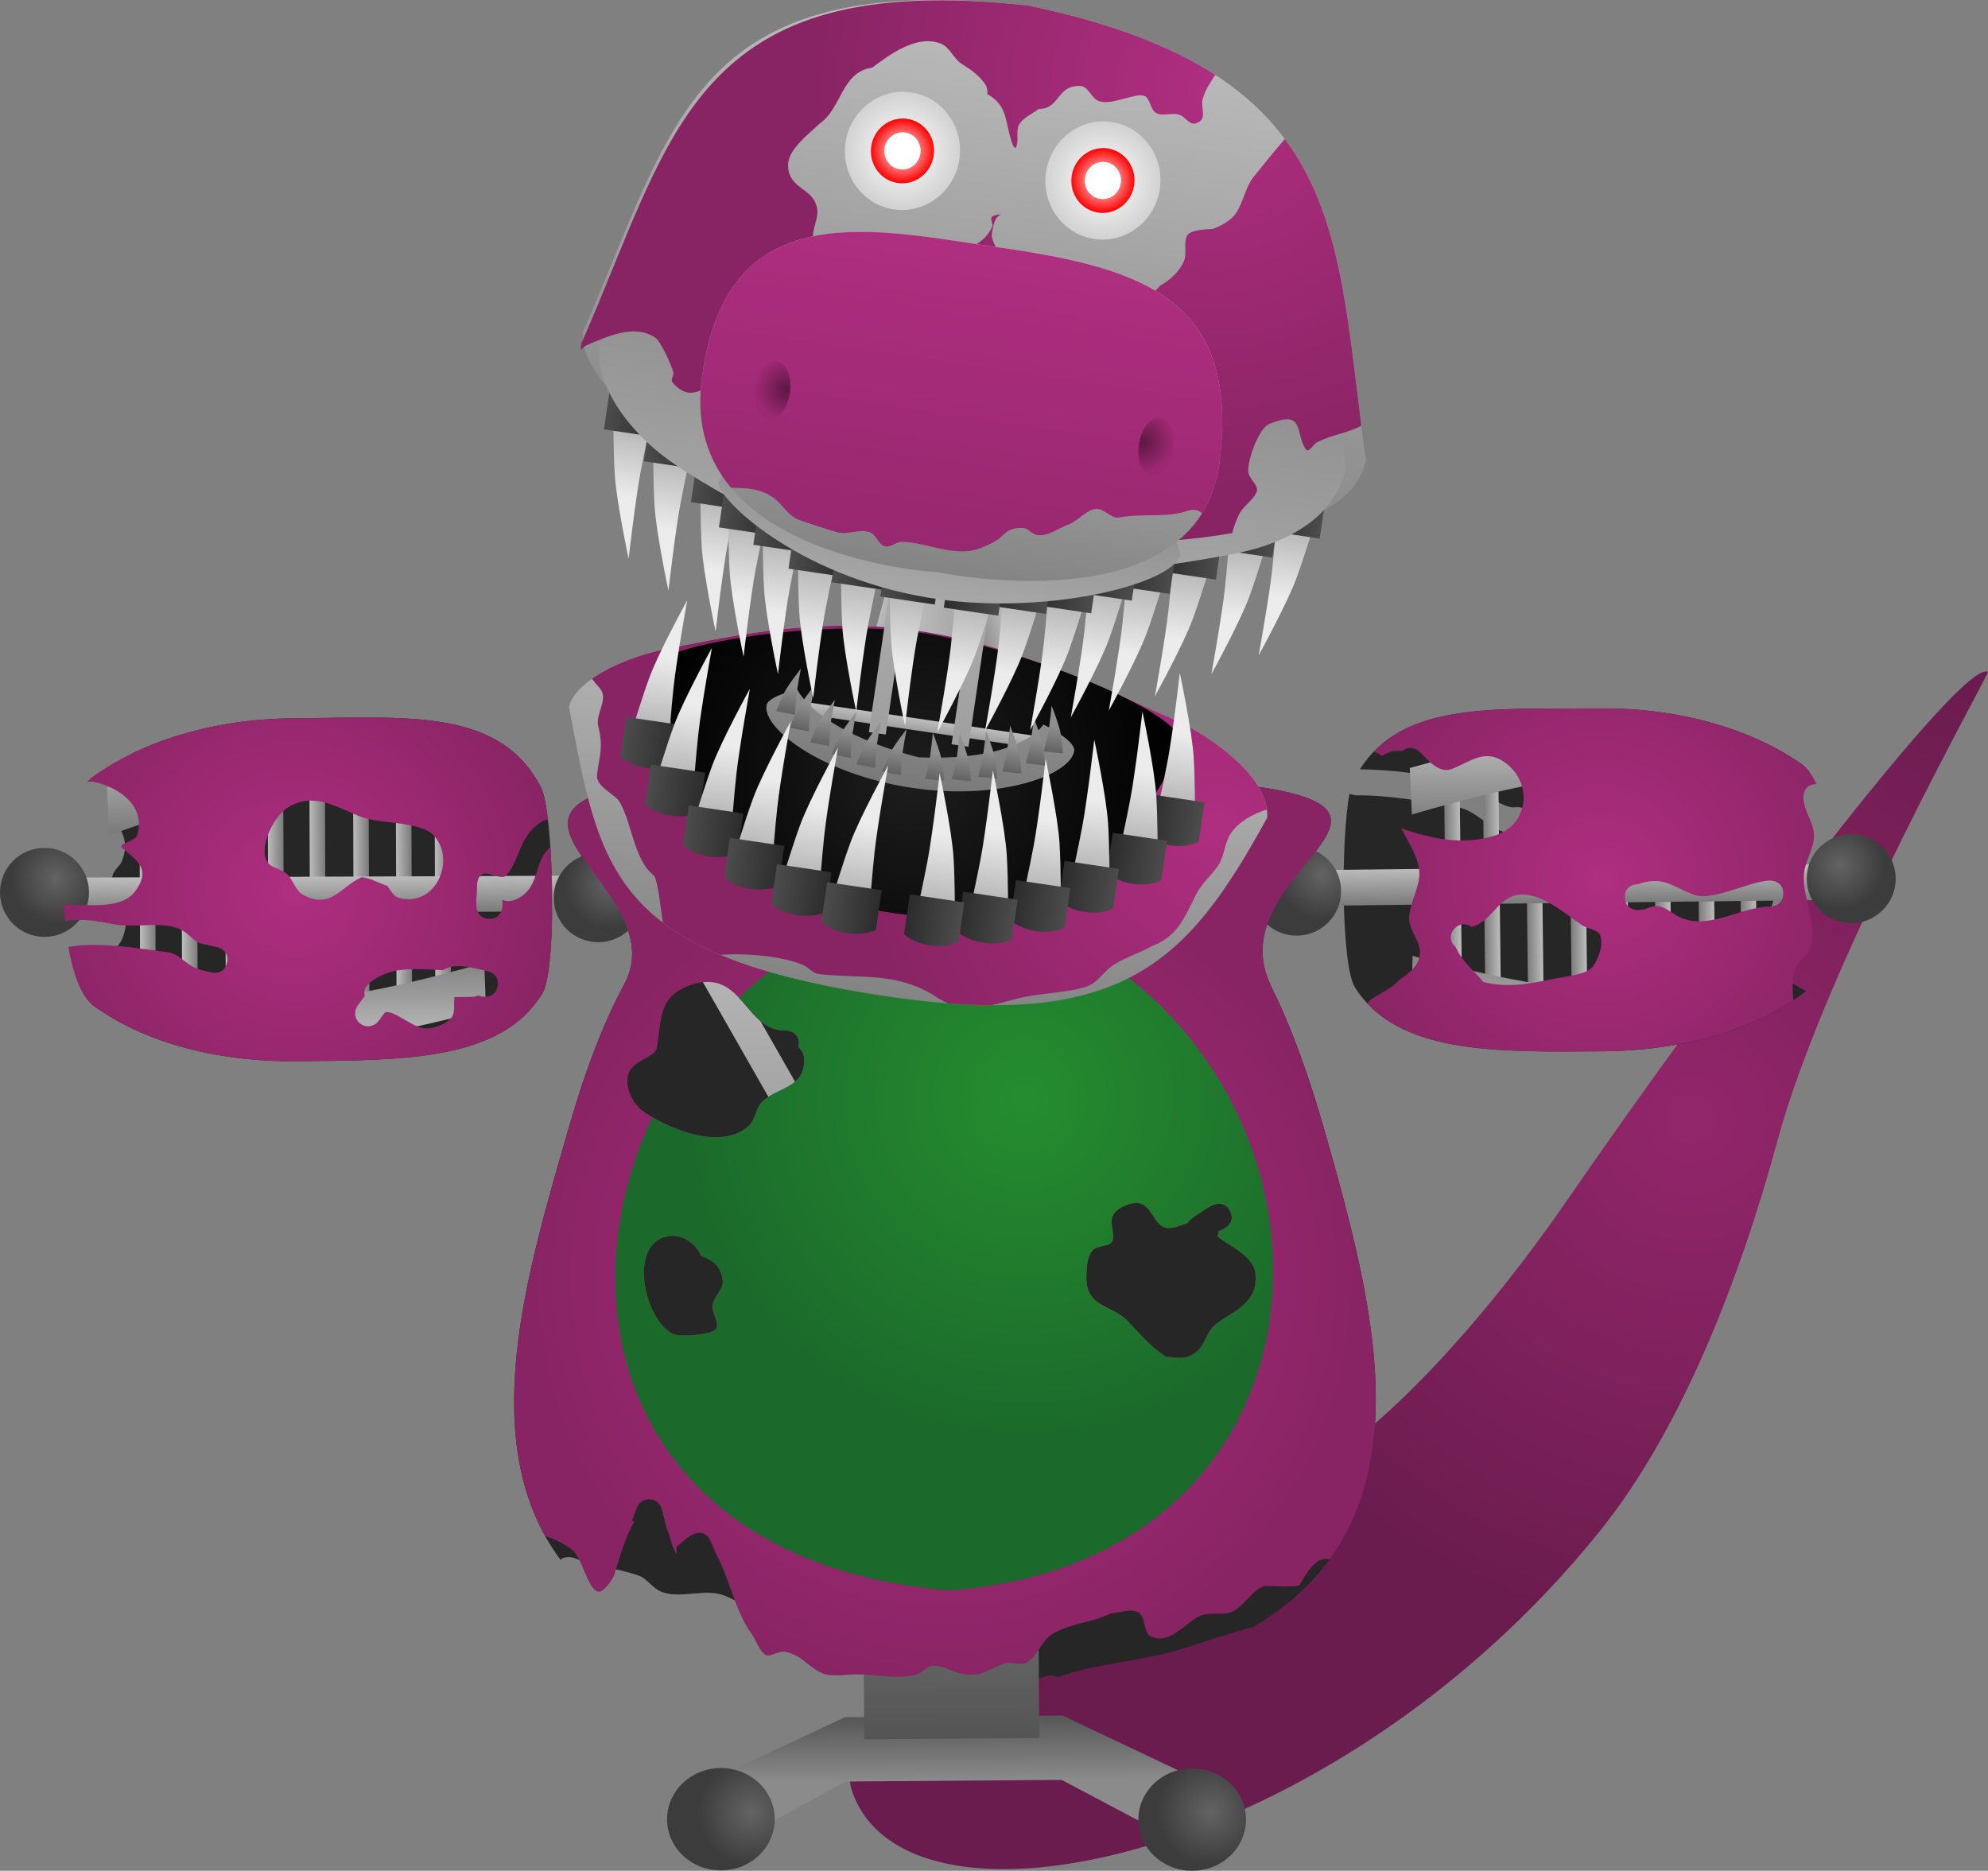 <svg version="1.1" xmlns="http://www.w3.org/2000/svg" xmlns:xlink="http://www.w3.org/1999/xlink" width="690.953" height="650.249" viewBox="0,0,690.953,650.249"><rect x="0" y="0" width="690.953" height="650.249" fill="#808080" stroke="none"/><defs><radialGradient cx="500.441" cy="385.197" r="177.068" gradientUnits="userSpaceOnUse" id="color-1"><stop offset="0" stop-color="#93266b"/><stop offset="1" stop-color="#6b1c4e"/></radialGradient><linearGradient x1="243.937" y1="592.604" x2="244.106" y2="614.96" gradientUnits="userSpaceOnUse" id="color-2"><stop offset="0" stop-color="#565656"/><stop offset="1" stop-color="#8b8b8b"/></linearGradient><radialGradient cx="173.799" cy="625.86" r="18.706" gradientUnits="userSpaceOnUse" id="color-3"><stop offset="0" stop-color="#636363"/><stop offset="1" stop-color="#3c3c3c"/></radialGradient><radialGradient cx="333.372" cy="625.715" r="18.706" gradientUnits="userSpaceOnUse" id="color-4"><stop offset="0" stop-color="#636363"/><stop offset="1" stop-color="#3c3c3c"/></radialGradient><linearGradient x1="-38.858" y1="306.308" x2="-33.21" y2="306.266" gradientUnits="userSpaceOnUse" id="color-5"><stop offset="0" stop-color="#bebebe"/><stop offset="1" stop-color="#797979"/></linearGradient><linearGradient x1="-24.312" y1="305.918" x2="-18.624" y2="305.875" gradientUnits="userSpaceOnUse" id="color-6"><stop offset="0" stop-color="#bebebe"/><stop offset="1" stop-color="#797979"/></linearGradient><linearGradient x1="-9.135" y1="306.537" x2="-3.447" y2="306.494" gradientUnits="userSpaceOnUse" id="color-7"><stop offset="0" stop-color="#bebebe"/><stop offset="1" stop-color="#797979"/></linearGradient><linearGradient x1="5.675" y1="306.315" x2="11.416" y2="306.271" gradientUnits="userSpaceOnUse" id="color-8"><stop offset="0" stop-color="#bebebe"/><stop offset="1" stop-color="#797979"/></linearGradient><linearGradient x1="20.179" y1="307.273" x2="25.919" y2="307.23" gradientUnits="userSpaceOnUse" id="color-9"><stop offset="0" stop-color="#bebebe"/><stop offset="1" stop-color="#797979"/></linearGradient><linearGradient x1="35.353" y1="307.218" x2="41.093" y2="307.174" gradientUnits="userSpaceOnUse" id="color-10"><stop offset="0" stop-color="#bebebe"/><stop offset="1" stop-color="#797979"/></linearGradient><linearGradient x1="50.186" y1="305.815" x2="55.926" y2="305.771" gradientUnits="userSpaceOnUse" id="color-11"><stop offset="0" stop-color="#bebebe"/><stop offset="1" stop-color="#797979"/></linearGradient><linearGradient x1="63.69" y1="305.934" x2="69.399" y2="305.891" gradientUnits="userSpaceOnUse" id="color-12"><stop offset="0" stop-color="#bebebe"/><stop offset="1" stop-color="#797979"/></linearGradient><linearGradient x1="15.317" y1="254.328" x2="15.556" y2="285.894" gradientUnits="userSpaceOnUse" id="color-13"><stop offset="0" stop-color="#bebebe"/><stop offset="1" stop-color="#797979"/></linearGradient><linearGradient x1="15.872" y1="326.362" x2="16.115" y2="358.46" gradientUnits="userSpaceOnUse" id="color-14"><stop offset="0" stop-color="#797979"/><stop offset="1" stop-color="#bebebe"/></linearGradient><linearGradient x1="16.666" y1="300.41" x2="16.765" y2="313.55" gradientUnits="userSpaceOnUse" id="color-15"><stop offset="0" stop-color="#bebebe"/><stop offset="1" stop-color="#797979"/></linearGradient><radialGradient cx="-67.95" cy="301.415" r="15.466" gradientUnits="userSpaceOnUse" id="color-16"><stop offset="0" stop-color="#636363"/><stop offset="1" stop-color="#3c3c3c"/></radialGradient><radialGradient cx="14.819" cy="305.284" r="93.564" gradientUnits="userSpaceOnUse" id="color-17"><stop offset="0" stop-color="#af2e80"/><stop offset="1" stop-color="#892464"/></radialGradient><linearGradient x1="523.073" y1="302.053" x2="517.424" y2="302.095" gradientUnits="userSpaceOnUse" id="color-18"><stop offset="0" stop-color="#bebebe"/><stop offset="1" stop-color="#797979"/></linearGradient><linearGradient x1="508.523" y1="301.883" x2="502.834" y2="301.926" gradientUnits="userSpaceOnUse" id="color-19"><stop offset="0" stop-color="#bebebe"/><stop offset="1" stop-color="#797979"/></linearGradient><linearGradient x1="493.357" y1="302.732" x2="487.668" y2="302.775" gradientUnits="userSpaceOnUse" id="color-20"><stop offset="0" stop-color="#bebebe"/><stop offset="1" stop-color="#797979"/></linearGradient><linearGradient x1="478.544" y1="302.733" x2="472.804" y2="302.777" gradientUnits="userSpaceOnUse" id="color-21"><stop offset="0" stop-color="#bebebe"/><stop offset="1" stop-color="#797979"/></linearGradient><linearGradient x1="464.057" y1="303.911" x2="458.317" y2="303.955" gradientUnits="userSpaceOnUse" id="color-22"><stop offset="0" stop-color="#bebebe"/><stop offset="1" stop-color="#797979"/></linearGradient><linearGradient x1="448.884" y1="304.086" x2="443.144" y2="304.129" gradientUnits="userSpaceOnUse" id="color-23"><stop offset="0" stop-color="#bebebe"/><stop offset="1" stop-color="#797979"/></linearGradient><linearGradient x1="434.032" y1="302.908" x2="428.292" y2="302.951" gradientUnits="userSpaceOnUse" id="color-24"><stop offset="0" stop-color="#bebebe"/><stop offset="1" stop-color="#797979"/></linearGradient><linearGradient x1="420.531" y1="303.231" x2="414.821" y2="303.275" gradientUnits="userSpaceOnUse" id="color-25"><stop offset="0" stop-color="#bebebe"/><stop offset="1" stop-color="#797979"/></linearGradient><linearGradient x1="468.116" y1="250.899" x2="468.355" y2="282.464" gradientUnits="userSpaceOnUse" id="color-26"><stop offset="0" stop-color="#bebebe"/><stop offset="1" stop-color="#797979"/></linearGradient><linearGradient x1="468.653" y1="322.932" x2="468.896" y2="355.031" gradientUnits="userSpaceOnUse" id="color-27"><stop offset="0" stop-color="#797979"/><stop offset="1" stop-color="#bebebe"/></linearGradient><linearGradient x1="467.466" y1="296.996" x2="467.566" y2="310.136" gradientUnits="userSpaceOnUse" id="color-28"><stop offset="0" stop-color="#bebebe"/><stop offset="1" stop-color="#797979"/></linearGradient><radialGradient cx="552.088" cy="296.72" r="15.466" gradientUnits="userSpaceOnUse" id="color-29"><stop offset="0" stop-color="#636363"/><stop offset="1" stop-color="#3c3c3c"/></radialGradient><radialGradient cx="469.387" cy="301.841" r="93.564" gradientUnits="userSpaceOnUse" id="color-30"><stop offset="0" stop-color="#af2e80"/><stop offset="1" stop-color="#892464"/></radialGradient><linearGradient x1="206.035" y1="254.455" x2="221.531" y2="258.561" gradientUnits="userSpaceOnUse" id="color-31"><stop offset="0" stop-color="#bebebe"/><stop offset="1" stop-color="#797979"/></linearGradient><linearGradient x1="275.254" y1="253.931" x2="259.822" y2="258.271" gradientUnits="userSpaceOnUse" id="color-32"><stop offset="0" stop-color="#bebebe"/><stop offset="1" stop-color="#797979"/></linearGradient><linearGradient x1="170.145" y1="304.465" x2="170.84" y2="396.2" gradientUnits="userSpaceOnUse" id="color-33"><stop offset="0" stop-color="#bebebe"/><stop offset="1" stop-color="#9f9f9f"/></linearGradient><linearGradient x1="308.966" y1="301.908" x2="309.661" y2="393.644" gradientUnits="userSpaceOnUse" id="color-34"><stop offset="0" stop-color="#bebebe"/><stop offset="1" stop-color="#9f9f9f"/></linearGradient><linearGradient x1="229.207" y1="304.659" x2="252.555" y2="304.482" gradientUnits="userSpaceOnUse" id="color-35"><stop offset="0" stop-color="#bebebe"/><stop offset="1" stop-color="#9f9f9f"/></linearGradient><linearGradient x1="240.528" y1="302.336" x2="240.6" y2="311.936" gradientUnits="userSpaceOnUse" id="color-36"><stop offset="0" stop-color="#bebebe"/><stop offset="1" stop-color="#9f9f9f"/></linearGradient><radialGradient cx="124.491" cy="303.262" r="15.466" gradientUnits="userSpaceOnUse" id="color-37"><stop offset="0" stop-color="#636363"/><stop offset="1" stop-color="#3c3c3c"/></radialGradient><radialGradient cx="371.969" cy="299.957" r="15.466" gradientUnits="userSpaceOnUse" id="color-38"><stop offset="0" stop-color="#636363"/><stop offset="1" stop-color="#3c3c3c"/></radialGradient><linearGradient x1="241.877" y1="389.595" x2="243.472" y2="600.33" gradientUnits="userSpaceOnUse" id="color-39"><stop offset="0" stop-color="#bebebe"/><stop offset="1" stop-color="#545454"/></linearGradient><linearGradient x1="239.891" y1="383.18" x2="239.979" y2="394.854" gradientUnits="userSpaceOnUse" id="color-40"><stop offset="0" stop-color="#bebebe"/><stop offset="1" stop-color="#9f9f9f"/></linearGradient><radialGradient cx="269.826" cy="399.637" r="36.672" gradientUnits="userSpaceOnUse" id="color-41"><stop offset="0" stop-color="#8d8d8d"/><stop offset="1" stop-color="#1e1e1e"/></radialGradient><radialGradient cx="269.56" cy="411.8" r="36.672" gradientUnits="userSpaceOnUse" id="color-42"><stop offset="0" stop-color="#8d8d8d"/><stop offset="1" stop-color="#1e1e1e"/></radialGradient><radialGradient cx="268.945" cy="425.038" r="36.672" gradientUnits="userSpaceOnUse" id="color-43"><stop offset="0" stop-color="#8d8d8d"/><stop offset="1" stop-color="#1e1e1e"/></radialGradient><radialGradient cx="268.674" cy="436.485" r="36.672" gradientUnits="userSpaceOnUse" id="color-44"><stop offset="0" stop-color="#8d8d8d"/><stop offset="1" stop-color="#1e1e1e"/></radialGradient><radialGradient cx="268.748" cy="446.142" r="36.672" gradientUnits="userSpaceOnUse" id="color-45"><stop offset="0" stop-color="#8d8d8d"/><stop offset="1" stop-color="#1e1e1e"/></radialGradient><radialGradient cx="268.135" cy="459.738" r="36.672" gradientUnits="userSpaceOnUse" id="color-46"><stop offset="0" stop-color="#8d8d8d"/><stop offset="1" stop-color="#1e1e1e"/></radialGradient><radialGradient cx="267.853" cy="469.754" r="36.672" gradientUnits="userSpaceOnUse" id="color-47"><stop offset="0" stop-color="#8d8d8d"/><stop offset="1" stop-color="#1e1e1e"/></radialGradient><radialGradient cx="268.312" cy="483.064" r="36.672" gradientUnits="userSpaceOnUse" id="color-48"><stop offset="0" stop-color="#8d8d8d"/><stop offset="1" stop-color="#1e1e1e"/></radialGradient><radialGradient cx="268.756" cy="494.506" r="36.672" gradientUnits="userSpaceOnUse" id="color-49"><stop offset="0" stop-color="#8d8d8d"/><stop offset="1" stop-color="#1e1e1e"/></radialGradient><radialGradient cx="241.034" cy="439.579" r="143.204" gradientUnits="userSpaceOnUse" id="color-50"><stop offset="0" stop-color="#af2e80"/><stop offset="1" stop-color="#892464"/></radialGradient><radialGradient cx="268.631" cy="377.9" r="120.732" gradientUnits="userSpaceOnUse" id="color-51"><stop offset="0" stop-color="#258d2f"/><stop offset="1" stop-color="#1b692b"/></radialGradient><linearGradient x1="238.369" y1="216.274" x2="219.785" y2="342.17" gradientUnits="userSpaceOnUse" id="color-52"><stop offset="0" stop-color="#bdbdbd"/><stop offset="1" stop-color="#848484"/></linearGradient><radialGradient cx="335.789" cy="283.105" r="122.846" gradientUnits="userSpaceOnUse" id="color-53"><stop offset="0" stop-color="#af2e80"/><stop offset="1" stop-color="#892464"/></radialGradient><radialGradient cx="229.359" cy="264.88" r="91.974" gradientUnits="userSpaceOnUse" id="color-54"><stop offset="0" stop-color="#1e1e1e"/><stop offset="1" stop-color="#000000"/></radialGradient><linearGradient x1="232.558" y1="245.924" x2="231.952" y2="250.032" gradientUnits="userSpaceOnUse" id="color-55"><stop offset="0" stop-color="#bebebe"/><stop offset="1" stop-color="#9f9f9f"/></linearGradient><linearGradient x1="236.292" y1="124.161" x2="217.582" y2="250.909" gradientUnits="userSpaceOnUse" id="color-56"><stop offset="0" stop-color="#bebebe"/><stop offset="1" stop-color="#9f9f9f"/></linearGradient><linearGradient x1="265.045" y1="128.405" x2="246.335" y2="255.153" gradientUnits="userSpaceOnUse" id="color-57"><stop offset="0" stop-color="#bebebe"/><stop offset="1" stop-color="#9f9f9f"/></linearGradient><linearGradient x1="234.151" y1="239.516" x2="229.671" y2="269.866" gradientUnits="userSpaceOnUse" id="color-58"><stop offset="0" stop-color="#8f8f8f"/><stop offset="1" stop-color="#797979"/></linearGradient><linearGradient x1="276.855" y1="266.104" x2="279.459" y2="248.462" gradientUnits="userSpaceOnUse" id="color-59"><stop offset="0" stop-color="#373737"/><stop offset="1" stop-color="#8f8f8f"/></linearGradient><linearGradient x1="185.117" y1="252.563" x2="187.721" y2="234.921" gradientUnits="userSpaceOnUse" id="color-60"><stop offset="0" stop-color="#373737"/><stop offset="1" stop-color="#8f8f8f"/></linearGradient><linearGradient x1="270.636" y1="270.25" x2="273.24" y2="252.608" gradientUnits="userSpaceOnUse" id="color-61"><stop offset="0" stop-color="#373737"/><stop offset="1" stop-color="#8f8f8f"/></linearGradient><linearGradient x1="189.873" y1="258.328" x2="192.477" y2="240.686" gradientUnits="userSpaceOnUse" id="color-62"><stop offset="0" stop-color="#373737"/><stop offset="1" stop-color="#8f8f8f"/></linearGradient><linearGradient x1="262.43" y1="273.089" x2="265.034" y2="255.447" gradientUnits="userSpaceOnUse" id="color-63"><stop offset="0" stop-color="#373737"/><stop offset="1" stop-color="#8f8f8f"/></linearGradient><linearGradient x1="196.909" y1="263.418" x2="199.513" y2="245.776" gradientUnits="userSpaceOnUse" id="color-64"><stop offset="0" stop-color="#373737"/><stop offset="1" stop-color="#8f8f8f"/></linearGradient><linearGradient x1="254.065" y1="274.893" x2="256.669" y2="257.251" gradientUnits="userSpaceOnUse" id="color-65"><stop offset="0" stop-color="#373737"/><stop offset="1" stop-color="#8f8f8f"/></linearGradient><linearGradient x1="204.396" y1="267.561" x2="207" y2="249.919" gradientUnits="userSpaceOnUse" id="color-66"><stop offset="0" stop-color="#373737"/><stop offset="1" stop-color="#8f8f8f"/></linearGradient><linearGradient x1="244.902" y1="275.768" x2="247.506" y2="258.126" gradientUnits="userSpaceOnUse" id="color-67"><stop offset="0" stop-color="#373737"/><stop offset="1" stop-color="#8f8f8f"/></linearGradient><linearGradient x1="212.915" y1="271.047" x2="215.519" y2="253.405" gradientUnits="userSpaceOnUse" id="color-68"><stop offset="0" stop-color="#373737"/><stop offset="1" stop-color="#8f8f8f"/></linearGradient><linearGradient x1="235.581" y1="275.608" x2="238.185" y2="257.966" gradientUnits="userSpaceOnUse" id="color-69"><stop offset="0" stop-color="#373737"/><stop offset="1" stop-color="#8f8f8f"/></linearGradient><linearGradient x1="221.885" y1="273.586" x2="224.489" y2="255.944" gradientUnits="userSpaceOnUse" id="color-70"><stop offset="0" stop-color="#373737"/><stop offset="1" stop-color="#8f8f8f"/></linearGradient><linearGradient x1="316.311" y1="304.554" x2="324.178" y2="251.257" gradientUnits="userSpaceOnUse" id="color-71"><stop offset="0" stop-color="#767676"/><stop offset="1" stop-color="#ececec"/></linearGradient><linearGradient x1="330.281" y1="281.774" x2="311.358" y2="278.981" gradientUnits="userSpaceOnUse" id="color-72"><stop offset="0" stop-color="#4c4c4c"/><stop offset="1" stop-color="#2c2c2c"/></linearGradient><linearGradient x1="136.1" y1="277.953" x2="143.967" y2="224.656" gradientUnits="userSpaceOnUse" id="color-73"><stop offset="0" stop-color="#767676"/><stop offset="1" stop-color="#ececec"/></linearGradient><linearGradient x1="129.307" y1="252.108" x2="148.23" y2="254.901" gradientUnits="userSpaceOnUse" id="color-74"><stop offset="0" stop-color="#4c4c4c"/><stop offset="1" stop-color="#2c2c2c"/></linearGradient><linearGradient x1="303.321" y1="317.934" x2="311.188" y2="264.637" gradientUnits="userSpaceOnUse" id="color-75"><stop offset="0" stop-color="#767676"/><stop offset="1" stop-color="#ececec"/></linearGradient><linearGradient x1="317.292" y1="295.154" x2="298.369" y2="292.361" gradientUnits="userSpaceOnUse" id="color-76"><stop offset="0" stop-color="#4c4c4c"/><stop offset="1" stop-color="#2c2c2c"/></linearGradient><linearGradient x1="144.669" y1="294.516" x2="152.537" y2="241.218" gradientUnits="userSpaceOnUse" id="color-77"><stop offset="0" stop-color="#767676"/><stop offset="1" stop-color="#ececec"/></linearGradient><linearGradient x1="137.876" y1="268.671" x2="156.799" y2="271.464" gradientUnits="userSpaceOnUse" id="color-78"><stop offset="0" stop-color="#4c4c4c"/><stop offset="1" stop-color="#2c2c2c"/></linearGradient><linearGradient x1="286.582" y1="327.701" x2="294.449" y2="274.404" gradientUnits="userSpaceOnUse" id="color-79"><stop offset="0" stop-color="#767676"/><stop offset="1" stop-color="#ececec"/></linearGradient><linearGradient x1="300.553" y1="304.921" x2="281.63" y2="302.128" gradientUnits="userSpaceOnUse" id="color-80"><stop offset="0" stop-color="#4c4c4c"/><stop offset="1" stop-color="#2c2c2c"/></linearGradient><linearGradient x1="157.873" y1="308.703" x2="165.74" y2="255.405" gradientUnits="userSpaceOnUse" id="color-81"><stop offset="0" stop-color="#767676"/><stop offset="1" stop-color="#ececec"/></linearGradient><linearGradient x1="151.08" y1="282.858" x2="170.003" y2="285.651" gradientUnits="userSpaceOnUse" id="color-82"><stop offset="0" stop-color="#4c4c4c"/><stop offset="1" stop-color="#2c2c2c"/></linearGradient><linearGradient x1="269.686" y1="334.386" x2="277.553" y2="281.088" gradientUnits="userSpaceOnUse" id="color-83"><stop offset="0" stop-color="#767676"/><stop offset="1" stop-color="#ececec"/></linearGradient><linearGradient x1="283.656" y1="311.606" x2="264.733" y2="308.813" gradientUnits="userSpaceOnUse" id="color-84"><stop offset="0" stop-color="#4c4c4c"/><stop offset="1" stop-color="#2c2c2c"/></linearGradient><linearGradient x1="172.117" y1="319.984" x2="179.984" y2="266.686" gradientUnits="userSpaceOnUse" id="color-85"><stop offset="0" stop-color="#767676"/><stop offset="1" stop-color="#ececec"/></linearGradient><linearGradient x1="165.324" y1="294.139" x2="184.247" y2="296.932" gradientUnits="userSpaceOnUse" id="color-86"><stop offset="0" stop-color="#4c4c4c"/><stop offset="1" stop-color="#2c2c2c"/></linearGradient><linearGradient x1="251.347" y1="338.41" x2="259.214" y2="285.112" gradientUnits="userSpaceOnUse" id="color-87"><stop offset="0" stop-color="#767676"/><stop offset="1" stop-color="#ececec"/></linearGradient><linearGradient x1="265.317" y1="315.63" x2="246.394" y2="312.837" gradientUnits="userSpaceOnUse" id="color-88"><stop offset="0" stop-color="#4c4c4c"/><stop offset="1" stop-color="#2c2c2c"/></linearGradient><linearGradient x1="188.511" y1="329.135" x2="196.379" y2="275.837" gradientUnits="userSpaceOnUse" id="color-89"><stop offset="0" stop-color="#767676"/><stop offset="1" stop-color="#ececec"/></linearGradient><linearGradient x1="181.718" y1="303.29" x2="200.641" y2="306.083" gradientUnits="userSpaceOnUse" id="color-90"><stop offset="0" stop-color="#4c4c4c"/><stop offset="1" stop-color="#2c2c2c"/></linearGradient><linearGradient x1="232.851" y1="339.351" x2="240.718" y2="286.054" gradientUnits="userSpaceOnUse" id="color-91"><stop offset="0" stop-color="#767676"/><stop offset="1" stop-color="#ececec"/></linearGradient><linearGradient x1="246.821" y1="316.571" x2="227.898" y2="313.778" gradientUnits="userSpaceOnUse" id="color-92"><stop offset="0" stop-color="#4c4c4c"/><stop offset="1" stop-color="#2c2c2c"/></linearGradient><linearGradient x1="205.947" y1="335.38" x2="213.814" y2="282.082" gradientUnits="userSpaceOnUse" id="color-93"><stop offset="0" stop-color="#767676"/><stop offset="1" stop-color="#ececec"/></linearGradient><linearGradient x1="199.153" y1="309.535" x2="218.076" y2="312.328" gradientUnits="userSpaceOnUse" id="color-94"><stop offset="0" stop-color="#4c4c4c"/><stop offset="1" stop-color="#2c2c2c"/></linearGradient><linearGradient x1="137.559" y1="115.611" x2="129.692" y2="168.908" gradientUnits="userSpaceOnUse" id="color-95"><stop offset="0" stop-color="#767676"/><stop offset="1" stop-color="#ececec"/></linearGradient><linearGradient x1="123.589" y1="138.391" x2="142.512" y2="141.184" gradientUnits="userSpaceOnUse" id="color-96"><stop offset="0" stop-color="#4c4c4c"/><stop offset="1" stop-color="#2c2c2c"/></linearGradient><linearGradient x1="365.56" y1="150.49" x2="357.693" y2="203.787" gradientUnits="userSpaceOnUse" id="color-97"><stop offset="0" stop-color="#767676"/><stop offset="1" stop-color="#ececec"/></linearGradient><linearGradient x1="372.353" y1="176.335" x2="353.43" y2="173.541" gradientUnits="userSpaceOnUse" id="color-98"><stop offset="0" stop-color="#4c4c4c"/><stop offset="1" stop-color="#2c2c2c"/></linearGradient><linearGradient x1="151.404" y1="126.684" x2="143.536" y2="179.981" gradientUnits="userSpaceOnUse" id="color-99"><stop offset="0" stop-color="#767676"/><stop offset="1" stop-color="#ececec"/></linearGradient><linearGradient x1="137.433" y1="149.464" x2="156.356" y2="152.257" gradientUnits="userSpaceOnUse" id="color-100"><stop offset="0" stop-color="#4c4c4c"/><stop offset="1" stop-color="#2c2c2c"/></linearGradient><linearGradient x1="349.107" y1="157.09" x2="341.24" y2="210.388" gradientUnits="userSpaceOnUse" id="color-101"><stop offset="0" stop-color="#767676"/><stop offset="1" stop-color="#ececec"/></linearGradient><linearGradient x1="355.9" y1="182.935" x2="336.977" y2="180.142" gradientUnits="userSpaceOnUse" id="color-102"><stop offset="0" stop-color="#4c4c4c"/><stop offset="1" stop-color="#2c2c2c"/></linearGradient><linearGradient x1="167.795" y1="140.894" x2="159.927" y2="194.191" gradientUnits="userSpaceOnUse" id="color-103"><stop offset="0" stop-color="#767676"/><stop offset="1" stop-color="#ececec"/></linearGradient><linearGradient x1="153.824" y1="163.674" x2="172.747" y2="166.467" gradientUnits="userSpaceOnUse" id="color-104"><stop offset="0" stop-color="#4c4c4c"/><stop offset="1" stop-color="#2c2c2c"/></linearGradient><linearGradient x1="329.486" y1="164.761" x2="321.619" y2="218.059" gradientUnits="userSpaceOnUse" id="color-105"><stop offset="0" stop-color="#767676"/><stop offset="1" stop-color="#ececec"/></linearGradient><linearGradient x1="336.279" y1="190.606" x2="317.356" y2="187.813" gradientUnits="userSpaceOnUse" id="color-106"><stop offset="0" stop-color="#4c4c4c"/><stop offset="1" stop-color="#2c2c2c"/></linearGradient><linearGradient x1="271.334" y1="-1.851" x2="244.27" y2="181.496" gradientUnits="userSpaceOnUse" id="color-107"><stop offset="0" stop-color="#bdbdbd"/><stop offset="1" stop-color="#848484"/></linearGradient><linearGradient x1="268.689" y1="16.07" x2="241.625" y2="199.418" gradientUnits="userSpaceOnUse" id="color-108"><stop offset="0" stop-color="#717171"/><stop offset="1" stop-color="#a9a9a9"/></linearGradient><radialGradient cx="334.486" cy="27.428" r="137.868" gradientUnits="userSpaceOnUse" id="color-109"><stop offset="0" stop-color="#af2e80"/><stop offset="1" stop-color="#892464"/></radialGradient><radialGradient cx="226.334" cy="48.479" r="20.553" gradientUnits="userSpaceOnUse" id="color-110"><stop offset="0" stop-color="#ffffff"/><stop offset="1" stop-color="#d1d1d1"/></radialGradient><radialGradient cx="295.996" cy="58.762" r="20.553" gradientUnits="userSpaceOnUse" id="color-111"><stop offset="0" stop-color="#ffffff"/><stop offset="1" stop-color="#d1d1d1"/></radialGradient><radialGradient cx="226.334" cy="48.479" r="11.267" gradientUnits="userSpaceOnUse" id="color-112"><stop offset="0" stop-color="#ffffff"/><stop offset="1" stop-color="#ff0000"/></radialGradient><radialGradient cx="295.996" cy="58.762" r="11.267" gradientUnits="userSpaceOnUse" id="color-113"><stop offset="0" stop-color="#ffffff"/><stop offset="1" stop-color="#ff0000"/></radialGradient><linearGradient x1="177.513" y1="149.671" x2="169.646" y2="202.969" gradientUnits="userSpaceOnUse" id="color-114"><stop offset="0" stop-color="#767676"/><stop offset="1" stop-color="#ececec"/></linearGradient><linearGradient x1="163.543" y1="172.451" x2="182.466" y2="175.245" gradientUnits="userSpaceOnUse" id="color-115"><stop offset="0" stop-color="#4c4c4c"/><stop offset="1" stop-color="#2c2c2c"/></linearGradient><linearGradient x1="313.454" y1="169.738" x2="305.587" y2="223.035" gradientUnits="userSpaceOnUse" id="color-116"><stop offset="0" stop-color="#767676"/><stop offset="1" stop-color="#ececec"/></linearGradient><linearGradient x1="320.247" y1="195.583" x2="301.324" y2="192.789" gradientUnits="userSpaceOnUse" id="color-117"><stop offset="0" stop-color="#4c4c4c"/><stop offset="1" stop-color="#2c2c2c"/></linearGradient><linearGradient x1="189.47" y1="155.72" x2="181.603" y2="209.017" gradientUnits="userSpaceOnUse" id="color-118"><stop offset="0" stop-color="#767676"/><stop offset="1" stop-color="#ececec"/></linearGradient><linearGradient x1="175.5" y1="178.5" x2="194.423" y2="181.293" gradientUnits="userSpaceOnUse" id="color-119"><stop offset="0" stop-color="#4c4c4c"/><stop offset="1" stop-color="#2c2c2c"/></linearGradient><linearGradient x1="300.259" y1="172.073" x2="292.392" y2="225.371" gradientUnits="userSpaceOnUse" id="color-120"><stop offset="0" stop-color="#767676"/><stop offset="1" stop-color="#ececec"/></linearGradient><linearGradient x1="307.052" y1="197.918" x2="288.129" y2="195.125" gradientUnits="userSpaceOnUse" id="color-121"><stop offset="0" stop-color="#4c4c4c"/><stop offset="1" stop-color="#2c2c2c"/></linearGradient><linearGradient x1="201.708" y1="164.014" x2="193.841" y2="217.312" gradientUnits="userSpaceOnUse" id="color-122"><stop offset="0" stop-color="#767676"/><stop offset="1" stop-color="#ececec"/></linearGradient><linearGradient x1="187.737" y1="186.794" x2="206.66" y2="189.587" gradientUnits="userSpaceOnUse" id="color-123"><stop offset="0" stop-color="#4c4c4c"/><stop offset="1" stop-color="#2c2c2c"/></linearGradient><linearGradient x1="286.147" y1="176.478" x2="278.28" y2="229.776" gradientUnits="userSpaceOnUse" id="color-124"><stop offset="0" stop-color="#767676"/><stop offset="1" stop-color="#ececec"/></linearGradient><linearGradient x1="292.94" y1="202.323" x2="274.017" y2="199.53" gradientUnits="userSpaceOnUse" id="color-125"><stop offset="0" stop-color="#4c4c4c"/><stop offset="1" stop-color="#2c2c2c"/></linearGradient><linearGradient x1="216.666" y1="168.747" x2="208.798" y2="222.045" gradientUnits="userSpaceOnUse" id="color-126"><stop offset="0" stop-color="#767676"/><stop offset="1" stop-color="#ececec"/></linearGradient><linearGradient x1="202.695" y1="191.527" x2="221.618" y2="194.321" gradientUnits="userSpaceOnUse" id="color-127"><stop offset="0" stop-color="#4c4c4c"/><stop offset="1" stop-color="#2c2c2c"/></linearGradient><linearGradient x1="270.46" y1="176.688" x2="262.592" y2="229.985" gradientUnits="userSpaceOnUse" id="color-128"><stop offset="0" stop-color="#767676"/><stop offset="1" stop-color="#ececec"/></linearGradient><linearGradient x1="277.253" y1="202.533" x2="258.33" y2="199.74" gradientUnits="userSpaceOnUse" id="color-129"><stop offset="0" stop-color="#4c4c4c"/><stop offset="1" stop-color="#2c2c2c"/></linearGradient><linearGradient x1="253.849" y1="177.295" x2="245.981" y2="230.593" gradientUnits="userSpaceOnUse" id="color-130"><stop offset="0" stop-color="#767676"/><stop offset="1" stop-color="#ececec"/></linearGradient><linearGradient x1="260.642" y1="203.14" x2="241.719" y2="200.347" gradientUnits="userSpaceOnUse" id="color-131"><stop offset="0" stop-color="#4c4c4c"/><stop offset="1" stop-color="#2c2c2c"/></linearGradient><linearGradient x1="233.62" y1="173.698" x2="225.753" y2="226.995" gradientUnits="userSpaceOnUse" id="color-132"><stop offset="0" stop-color="#767676"/><stop offset="1" stop-color="#ececec"/></linearGradient><linearGradient x1="219.65" y1="196.478" x2="238.573" y2="199.271" gradientUnits="userSpaceOnUse" id="color-133"><stop offset="0" stop-color="#4c4c4c"/><stop offset="1" stop-color="#2c2c2c"/></linearGradient><linearGradient x1="251.454" y1="116.245" x2="238.101" y2="206.706" gradientUnits="userSpaceOnUse" id="color-134"><stop offset="0" stop-color="#717171"/><stop offset="1" stop-color="#a9a9a9"/></linearGradient><linearGradient x1="255.532" y1="81.356" x2="238.709" y2="195.324" gradientUnits="userSpaceOnUse" id="color-135"><stop offset="0" stop-color="#bdbdbd"/><stop offset="1" stop-color="#848484"/></linearGradient><linearGradient x1="255.532" y1="81.356" x2="238.709" y2="195.324" gradientUnits="userSpaceOnUse" id="color-136"><stop offset="0" stop-color="#af2e80"/><stop offset="1" stop-color="#95276d"/></linearGradient><radialGradient cx="186.14" cy="131.451" r="10.268" gradientUnits="userSpaceOnUse" id="color-137"><stop offset="0" stop-color="#5c1843"/><stop offset="1" stop-color="#9b2871"/></radialGradient><radialGradient cx="309.832" cy="149.71" r="10.268" gradientUnits="userSpaceOnUse" id="color-138"><stop offset="0" stop-color="#5c1843"/><stop offset="1" stop-color="#9b2871"/></radialGradient></defs><g transform="translate(87.334,3.979)"><g data-paper-data="{&quot;isPaintingLayer&quot;:true}" fill-rule="nonzero" stroke-width="0" stroke-linecap="butt" stroke-linejoin="miter" stroke-miterlimit="10" stroke-dasharray="" stroke-dashoffset="0" style="mix-blend-mode: normal"><g><path d="M530.585,392.039c-13.216,48.657 -33.429,100.721 -61.757,136.01c-92.687,115.465 -241.58,146.862 -260.156,90.134c-10.041,-30.662 119.913,-62.314 198.334,-142.96c19.011,-19.551 35.92,-41.11 50.853,-62.781c52.958,-76.852 136.845,-187.83 145.755,-182.893c0.649,0.36 -56.386,101.214 -73.029,162.489z" fill="url(#color-1)" stroke="#000000"/><g stroke="none"><path d="M166.935,636.989l-7.922,-21.841l47.249,-22.259l75.736,-0.574l57.731,27.395l-12.173,19.255l-45.916,-24.291l-75.208,0.57z" fill="url(#color-2)"/><path d="M181.926,628.206c0.074,9.827 -8.24,17.857 -18.571,17.935c-10.331,0.078 -18.766,-7.825 -18.841,-17.652c-0.074,-9.827 8.24,-17.857 18.571,-17.935c10.331,-0.078 18.766,7.825 18.841,17.652z" fill="url(#color-3)"/><path d="M345.727,628.335c0.074,9.827 -8.24,17.857 -18.571,17.935c-10.331,0.078 -18.766,-7.825 -18.841,-17.652c-0.074,-9.827 8.24,-17.857 18.571,-17.935c10.331,-0.078 18.766,7.825 18.841,17.652z" fill="url(#color-4)"/></g></g><g stroke="none"><path d="M101.156,341.363c-14.375,23.438 -48.134,23.221 -85.886,23.507c-28.353,0.215 -53.05,-6.865 -70.304,-19.422c-0.166,-0.121 -0.33,-0.251 -0.493,-0.389c1.582,-2.975 3.47,-6.1 5.642,-9.728c-1.68,-9.561 5.146,-7.797 6.264,-17.801c0.629,-5.628 -3.659,-10.861 -4.647,-16.01c-0.448,-2.334 2.564,-4.36 3.193,-5.896c2.597,-6.344 0.529,-9.421 -1.563,-13.836c-0.274,-0.578 1.434,0.636 1.909,0.207c2.413,-2.18 5.912,-4.293 6.198,-7.532c0.202,-2.285 -3.798,-2.722 -5.126,-4.592c-0.538,-0.757 2.041,-9.493 2.225,-10.453c0,0 0.127,-0.659 0.028,-1.518c15.533,-7.518 34.832,-12.045 55.77,-12.204c39.69,-0.301 72.126,-3.751 86.378,24.121c4.303,8.415 5.712,62.903 0.411,71.545z" fill="#262626"/><g><g data-paper-data="{&quot;index&quot;:null}"><g><g><g><path d="M-33.218,338.649l-5.395,0.02l-0.237,-64.744l5.395,-0.02z" fill="url(#color-5)"/><path d="M-18.634,343.317l-5.395,0.02l-0.274,-74.86l5.395,-0.02z" fill="url(#color-6)"/><path d="M-3.457,343.936l-5.395,0.02l-0.274,-74.86l5.395,-0.02z" fill="url(#color-7)"/><path d="M11.404,350.288l-5.395,0.02l-0.322,-88.011l5.395,-0.02z" fill="url(#color-8)"/><path d="M25.908,351.247l-5.395,0.02l-0.322,-88.011l5.395,-0.02z" fill="url(#color-9)"/><path d="M41.082,351.192l-5.395,0.02l-0.322,-88.011l5.395,-0.02z" fill="url(#color-10)"/><path d="M55.914,349.789l-5.395,0.02l-0.322,-88.011l5.395,-0.02z" fill="url(#color-11)"/><path d="M69.389,346.03l-5.395,0.02l-0.293,-80.255l5.395,-0.02z" fill="url(#color-12)"/><path d="M80.483,281.595c0,0 -42.585,-12.254 -63.71,-12.177c-20.585,0.075 -66.301,16.968 -66.301,16.968l-0.601,-16.724c0,0 47.786,-15.282 68.465,-15.357c21.039,-0.077 62.627,11.101 62.627,11.101z" fill="url(#color-13)"/><path d="M81.574,346.878c0,0 -41.506,11.482 -62.544,11.559c-20.679,0.076 -68.576,-14.856 -68.576,-14.856l0.478,-16.727c0,0 45.838,16.558 66.423,16.483c21.125,-0.077 63.619,-12.642 63.619,-12.642z" data-paper-data="{&quot;index&quot;:null}" fill="url(#color-14)"/><path d="M117.733,312.786l-194.334,0.74l-0.045,-12.409l194.334,-0.74z" fill="url(#color-15)"/></g></g></g></g><path d="M-56.403,306.081c0.065,8.541 -6.807,15.518 -15.348,15.583c-8.541,0.065 -15.518,-6.807 -15.583,-15.348c-0.065,-8.541 6.807,-15.518 15.348,-15.583c8.541,-0.065 15.518,6.807 15.583,15.348z" fill="url(#color-16)"/></g><path d="M101.156,341.363c-14.375,23.438 -48.134,23.221 -85.886,23.507c-28.353,0.215 -53.05,-6.865 -70.304,-19.422c-3.929,-2.86 -6.851,-10.634 -8.56,-20.302c10.836,-1.789 23.608,0.406 34.552,1.845c4.583,0.603 6.36,4.919 11.755,6.226l3.409,0.83c0,0 4.389,1.062 5.45,-3.327c1.062,-4.389 -3.327,-5.45 -3.327,-5.45l-3.829,-0.921c-5.396,-0.491 -5.397,-4.797 -11.819,-6.238c-6.208,-1.394 -13.577,0.339 -19.873,-0.753c-7.02,-1.217 -10.876,-2.217 -17.508,-1.17c-0.175,-1.887 -0.31,-3.807 -0.402,-5.741c9.149,0.038 20.251,1.736 24.954,-4.785c5.805,-8.049 -0.233,-10.953 -4.655,-14.908c-1.708,-1.528 4.6,-2.238 5.255,-4.434c3.15,-10.553 -6.996,-16.883 -15.213,-18.567c0,0 -1.057,-0.203 -2.239,0.105c0.651,-0.753 1.342,-1.398 2.075,-1.925c17.033,-12.232 41.78,-20.028 69.374,-20.237c39.69,-0.301 72.126,-3.751 86.378,24.121c0.935,1.829 1.734,5.836 2.357,11.077c-1.203,0.13 -2.11,0.684 -2.11,0.684c-8.166,5.244 -7.142,12.374 -12.164,18.554c-1.893,2.33 -6.789,-1.977 -9.005,0.048c-2.012,1.838 -1.061,5.346 -1.592,8.019l0.021,2.709c0,0 0.034,4.515 4.549,4.481c4.515,-0.034 4.481,-4.549 4.481,-4.549l-0.016,-2.072c1.309,0.663 3.955,1.003 7.39,-1.737c5.485,-4.375 3.848,-12.025 9.305,-16.556c1.275,19.249 0.711,45.156 -2.805,50.889zM51.265,308.079c12.688,3.586 20.086,-13.06 12.211,-21.62c-4.714,-5.125 -18.64,-3.913 -25.324,-6.531c-8.249,-3.141 -16.263,-8.914 -25.505,-3.208c-4.417,2.727 -10.156,13.114 -7.203,18.662c1.222,2.296 4.591,2.505 6.613,4.142c2.489,2.015 3.156,5.989 5.961,7.533c9.37,5.156 13.062,-2.68 20.045,-6.01c1.248,-0.595 6.287,1.766 9.332,2.998c1.13,1.606 2.067,3.525 3.869,4.034zM48.673,333.79c-2.706,0.715 -10.754,4.079 -9.162,8.309l-2.511,3.401c-0.578,0.765 -0.917,1.72 -0.91,2.753c0.019,2.494 2.056,4.5 4.549,4.481c1.496,-0.011 2.816,-0.749 3.63,-1.876l2.127,-2.882c3.34,-1.331 10.272,6.335 15.432,5.481c2.732,-0.452 5.656,-1.45 7.548,-3.472c1.709,-1.827 0.863,-4.865 1.244,-7.408c1.119,-0.011 2.237,-0.022 3.356,-0.03l2.709,-0.021c0,0 1.038,-0.008 2.115,-0.514c0.861,0.223 1.456,0.388 1.513,0.399c0,0 4.434,0.852 5.286,-3.582c0.852,-4.434 -3.582,-5.286 -3.582,-5.286c-5.193,-0.998 -10.697,-3.172 -15.475,-0.305c-6.11,-0.363 -12.753,-0.8 -17.87,0.551z" fill="url(#color-17)"/></g><g data-paper-data="{&quot;index&quot;:null}" stroke="none"><path d="M468.935,242.255c27.595,-0.209 52.457,7.211 69.673,19.184c1.13,0.786 2.167,1.849 3.113,3.15c-8.709,4.019 -10.826,9.921 -8.447,19.345c0.269,1.066 1.923,1.643 1.838,2.74c-0.212,2.722 -5.209,2.514 -6.585,4.872c-3.443,5.9 -0.76,10.804 0.351,16.364c0.756,3.786 -4.705,7.748 -4.419,12.676c0.692,11.936 6.81,14.624 15.899,19.935c-0.171,0.151 -0.343,0.292 -0.518,0.424c-17.062,12.816 -41.648,20.27 -70.002,20.484c-37.752,0.286 -71.503,1.014 -86.232,-22.203c-4.851,-7.647 -4.904,-51.943 -1.885,-67.362c1.171,0.616 2.379,0.607 2.379,0.607c11.907,-0.09 23.658,2.162 35.3,4.166c6.495,1.118 10.345,7.417 17.194,8.894l3.595,0.06c0,0 4.515,-0.034 4.481,-4.549c-0.034,-4.515 -4.549,-4.481 -4.549,-4.481l-1.823,0.101c-6.776,-1.049 -10.194,-7.464 -17.257,-8.906c-11.456,-2.34 -23.901,-4.27 -35.732,-4.319c14.946,-23.534 46.059,-20.898 83.626,-21.182z" fill="#262626"/><g><g data-paper-data="{&quot;index&quot;:null}"><g><g><g><path d="M517.179,269.735l5.395,-0.062l0.744,64.74l-5.395,0.062z" fill="url(#color-18)"/><path d="M502.551,264.507l5.395,-0.062l0.86,74.856l-5.395,0.062z" fill="url(#color-19)"/><path d="M487.385,265.356l5.395,-0.062l0.86,74.855l-5.395,0.062z" fill="url(#color-20)"/><path d="M472.471,258.783l5.395,-0.062l1.011,88.006l-5.395,0.062z" fill="url(#color-21)"/><path d="M457.984,259.961l5.395,-0.062l1.011,88.006l-5.395,0.062z" fill="url(#color-22)"/><path d="M442.81,260.136l5.395,-0.062l1.011,88.006l-5.395,0.062z" fill="url(#color-23)"/><path d="M427.959,258.957l5.395,-0.062l1.011,88.006l-5.395,0.062z" fill="url(#color-24)"/><path d="M414.518,263.159l5.395,-0.062l0.922,80.251l-5.395,0.062z" fill="url(#color-25)"/><path d="M402.646,262.971c0,0 41.414,-11.807 62.452,-12.049c20.678,-0.238 68.69,14.318 68.69,14.318l-0.347,16.731c0,0 -45.967,-16.198 -66.551,-15.962c-21.123,0.243 -63.518,13.14 -63.518,13.14z" fill="url(#color-26)"/><path d="M403.622,328.251c0,0 42.68,11.92 63.804,11.677c20.584,-0.237 66.166,-17.487 66.166,-17.487l0.732,16.718c0,0 -47.665,15.656 -68.343,15.893c-21.037,0.242 -62.712,-10.61 -62.712,-10.61z" data-paper-data="{&quot;index&quot;:null}" fill="url(#color-27)"/><path d="M366.455,298.492l194.323,-2.203l0.143,12.408l-194.323,2.203z" fill="url(#color-28)"/></g></g></g></g><path d="M555.96,285.977c8.541,-0.065 15.518,6.807 15.583,15.348c0.065,8.541 -6.807,15.518 -15.348,15.583c-8.541,0.065 -15.518,-6.807 -15.583,-15.348c-0.065,-8.541 6.807,-15.518 15.348,-15.583z" fill="url(#color-29)"/></g><path d="M468.935,242.255c27.595,-0.209 52.457,7.211 69.673,19.184c2.126,1.478 3.924,3.943 5.409,7.111c-0.035,-0 -0.069,-0 -0.105,-0c-4.515,0.034 -4.481,4.549 -4.481,4.549c0.195,5.391 3.771,8.647 3.715,13.518c-0.052,4.513 -3.109,8.514 -3.491,13.127c-0.664,8.029 4.872,17.91 2.213,26.092c-0.93,2.863 -4.575,4.36 -5.363,7.265c-0.891,3.282 -0.894,6.879 -0.538,10.572c-16.815,11.139 -39.855,17.555 -66.131,17.754c-34.467,0.261 -65.599,0.891 -81.965,-16.67c1.855,-2.559 8.441,-4.774 10.745,-7.797c3.015,-2.297 6.933,-4.623 7.537,-8.979c0.684,-4.934 -4.294,-8.566 -3.699,-13.665c0.543,-4.651 2.965,-9.154 3.468,-13.247c0.683,-5.562 -3.256,-11.5 -6.298,-17.196c10.311,3.725 21.758,6.118 32.825,2.492c12.28,-4.024 13.117,-19.923 1.642,-26.331c-6.154,-3.437 -11.87,1.509 -16.951,3.318c-4.487,1.598 -8.468,-3.437 -10.999,-5.983c0,0 -2.914,-2.87 -5.926,-0.374l-3.572,0.114c-1.378,0.443 -2.58,0.99 -3.617,1.623c-0.905,-0.573 -1.894,-1.038 -2.945,-1.407c16.242,-16.94 44.913,-14.814 78.853,-15.071zM418.331,325.071l-0.101,-0.612c2.643,5.988 5.888,7.98 10.01,12.904c9.491,2.234 16.452,0.408 25.788,-1.38c2.965,-0.568 10.462,-1.302 12.374,-4.147c1.996,-2.971 3.47,-6.979 2.538,-10.435c-0.642,-2.38 -4.322,-2.383 -6.367,-3.759c-5.344,-3.596 -10.952,-8.599 -17.178,-10.186c-11.784,-3.003 -12.961,8.79 -21.314,10.712c-1.071,-0.741 -3.448,-1.869 -5.798,0.517c-3.168,3.217 0.048,6.385 0.048,6.385zM481.933,312.366l2.577,-0.342c6.688,-3.152 7.987,1.802 14.081,3.597c9.452,2.785 19.916,-4.486 29.389,-4.506c0,0 4.515,-0.034 4.481,-4.549c-0.034,-4.515 -4.549,-4.481 -4.549,-4.481c-7.032,0.084 -20.154,7.401 -26.53,4.948c-8.185,-3.149 -10.861,-6.891 -20.289,-3.367l0.771,-0.329c0,0 -4.515,0.034 -4.481,4.549c0.034,4.515 4.549,4.481 4.549,4.481z" fill="url(#color-30)"/></g><path d="M110.451,387.634c5.705,-19.838 11.96,-36.14 19.156,-49.47c22.963,-42.541 -111.161,-75.965 110.1,-73.834c232.478,2.239 89.749,24.124 114.898,74.799c6.86,13.824 13.128,30.975 19.115,52.233c17.153,60.907 36.88,133.595 -25.468,170.146c-8.527,2.319 -16.915,5.158 -24.831,7.673c-13.999,4.447 -29.361,4.692 -43.115,9.84c-1.641,-1.007 -3.629,-0.494 -3.629,-0.494l-2.511,0.787c-27.353,0.207 -60.574,2.025 -83.693,-15.042c-9.125,-3.645 -16.886,-9.826 -25.758,-13.537c-7.123,-2.979 -15.875,1.431 -22.589,-1.635c-2.868,-1.31 -4.693,-4.515 -7.682,-5.522c-7.156,-2.412 -14.906,-3.139 -22.373,-6.061c0,0 -2.678,-1.048 -4.596,0.667c-30.144,-40.602 -11.402,-100.545 2.977,-150.551z" data-paper-data="{&quot;index&quot;:null}" fill="#262626" stroke="none"/><g stroke="none"><path d="M192.229,306.558l42.117,-155.84l14.633,4.256l-41.254,155.69z" fill="url(#color-31)"/><path d="M274.415,310.159l-43.607,-155.048l14.567,-4.477l44.473,155.185z" data-paper-data="{&quot;index&quot;:null}" fill="url(#color-32)"/><g><path d="M190.446,396.052l-49.17,-86.151l9.264,-5.287l49.17,86.151z" fill="url(#color-33)"/><path d="M280.712,388.646l47.86,-86.886l9.343,5.146l-47.86,86.886z" data-paper-data="{&quot;index&quot;:null}" fill="url(#color-34)"/><path d="M229.853,389.973l-0.776,-255.517l22.193,0.412l1.931,254.929z" fill="url(#color-35)"/><path d="M120.076,312.848l-0.073,-9.599l241.049,-1.826l0.073,9.599z" fill="url(#color-36)"/><path d="M136.038,307.928c0.065,8.541 -6.807,15.518 -15.348,15.583c-8.541,0.065 -15.518,-6.807 -15.583,-15.348c-0.065,-8.541 6.807,-15.518 15.348,-15.583c8.541,-0.065 15.518,6.807 15.583,15.348z" fill="url(#color-37)"/><path d="M378.779,305.651c0.065,8.541 -6.807,15.518 -15.348,15.583c-8.541,0.065 -15.518,-6.807 -15.583,-15.348c-0.065,-8.541 6.807,-15.518 15.348,-15.583c8.541,-0.065 15.518,6.807 15.583,15.348z" fill="url(#color-38)"/><path d="M213.058,600.56l-1.596,-210.735l60.829,-0.461l1.596,210.735z" fill="url(#color-39)"/><path d="M188.674,395.242l-0.088,-11.674l102.61,-0.777l0.088,11.674z" fill="url(#color-40)"/><path d="M205.783,404.102l-0.041,-5.348l73.342,-0.555l0.041,5.348z" fill="url(#color-41)"/><path d="M205.696,416.008l-0.041,-5.348l73.342,-0.555l0.041,5.348z" fill="url(#color-42)"/><path d="M205.784,427.658l-0.041,-5.348l73.342,-0.555l0.041,5.348z" fill="url(#color-43)"/><path d="M205.697,439.564l-0.041,-5.348l73.342,-0.555l0.041,5.348z" fill="url(#color-44)"/><path d="M205.961,450.96l-0.041,-5.348l73.342,-0.555l0.041,5.348z" fill="url(#color-45)"/><path d="M205.873,462.866l-0.041,-5.348l73.342,-0.555l0.041,5.348z" fill="url(#color-46)"/><path d="M205.961,474.516l-0.041,-5.348l73.342,-0.555l0.041,5.348z" fill="url(#color-47)"/><path d="M205.874,486.422l-0.041,-5.348l73.342,-0.555l0.041,5.348z" fill="url(#color-48)"/><path d="M205.784,497.896l-0.041,-5.348l73.342,-0.555l0.041,5.348z" fill="url(#color-49)"/></g></g><g stroke="none"><path d="M110.451,387.634c5.705,-19.838 11.96,-36.14 19.156,-49.47c22.963,-42.541 -111.161,-75.965 110.1,-73.834c232.478,2.239 89.749,24.124 114.898,74.799c6.86,13.824 13.128,30.975 19.115,52.233c14.012,49.754 29.742,107.369 1.046,146.726c-1.963,-0.68 -3.896,0.5 -3.896,0.5c-2.887,1.985 -4.78,5.207 -6.504,8.258c-0.685,1.212 -11.46,0.18 -12.402,0.504c-4.484,1.543 -7.419,7.765 -11.671,9.119c-3.282,1.045 -7.081,-0.179 -10.274,1.113c-5.165,2.09 -10.361,10.164 -17.211,7.335c-2.995,-1.237 -1.729,-7.127 -4.646,-8.54c-2.816,-1.364 -6.251,0.264 -9.377,0.396c-6.615,3.312 -13.548,3.368 -19.729,6.829c-4.536,2.54 -5.501,7.623 -9.149,10.119c-2.218,1.518 -5.496,-0.346 -8.047,0.5c-5.4,1.791 -8.285,4.895 -14.849,3.574c-3.594,-0.723 -7.057,-3.232 -10.675,-2.644c-1.872,0.304 -3.126,2.252 -4.928,2.844c-5.58,1.832 -15.402,-0.047 -21.371,-0.002c-3.293,0.025 -8.563,1.014 -11.706,-0.421c-4.857,-2.218 -6.973,-6.252 -12.785,-7.439c-2.412,-0.493 -5.571,2.455 -7.347,0.75c-1.98,-1.9 -2.732,-4.772 -4.34,-6.996c-5.728,-7.924 -7.636,-19.083 -12.276,-27.718c-1.39,-2.588 -2.065,-6.737 -4.95,-7.291c-3.217,-0.618 -6.095,2.62 -8.642,4.679c-0.645,0.521 0.291,3.139 -0.21,2.478c-1.872,-2.471 -1.992,-5.891 -3.372,-8.668l-1.745,-6.762c-0.471,-2.007 -2.281,-3.495 -4.43,-3.478c-1.938,0.015 -3.582,1.248 -4.209,2.968l-1.734,4.431l0.827,0.324c-3.23,5.742 -4.719,11.378 -7.049,18.805c-0.302,0.962 -3.768,6.453 -5.781,5.54c-3.789,-1.718 -5.179,-11.976 -9.085,-14.755c-2.928,-2.083 -5.971,-3.554 -9.102,-4.589c-22.303,-40.184 -5.076,-95.532 8.349,-142.219zM190.315,358.699c-0.034,-4.515 -4.549,-4.481 -4.549,-4.481c-14.534,0.334 -14.743,-22.065 -33.155,-15.772c-11.629,3.974 -9.897,12.749 -11.72,21.909c-0.661,3.32 -7.944,3.962 -9.706,8.689c-1.553,4.164 0.924,9.664 4.218,12.648c8.597,6.33 27.695,14.71 37.552,5.618c2.278,-2.101 2.279,-5.953 4.454,-8.161c5.364,-5.445 15.496,-4.729 14.711,-15.636c-0.099,-1.373 -0.978,-2.488 -1.922,-3.582c0.079,-0.368 0.122,-0.777 0.119,-1.231zM334.116,414.98l-2.102,1.086c-2.842,2.055 -5.377,3.192 -6.616,5.085c-2.699,1.015 -5.676,1.976 -7.169,1.712c-5.864,-1.035 -4.925,-11.951 -14.576,-7.764c-7.419,3.218 -3.498,7.381 -4.222,11.785c-0.447,2.717 -5.614,1.75 -7.247,3.968c-1.71,2.323 -1.808,5.556 -1.921,8.439c-0.447,11.383 8.531,9.918 14.161,15.731c4.702,4.855 7.695,8.687 13.524,12.653c2.457,-0.019 5.028,0.684 7.371,-0.056c6.782,-2.141 5.603,-8.285 10.261,-11.614c6.264,-4.476 14.697,-7.419 13.356,-17.644c-0.836,-6.378 -11.157,-10.293 -13.125,-12.756c0.247,-0.46 0.417,-1.001 0.446,-1.631c0.135,-0.068 0.288,-0.135 0.461,-0.2l1.497,-0.748c0,0 4.023,-2.05 1.973,-6.073c-2.05,-4.023 -6.073,-1.973 -6.073,-1.973zM143.63,426.025c-12.453,3.707 -6.807,28.867 2.986,33.671c2.413,1.184 13.422,0.212 14.777,-1.619c1.518,-2.052 -0.997,-5.026 -1.119,-7.576c-0.161,-3.355 3.978,-6.089 3.573,-9.423c-0.673,-5.544 -3.772,-7.037 -7.458,-8.475c-2.09,-4.634 -7.015,-8.288 -12.758,-6.578z" data-paper-data="{&quot;index&quot;:null}" fill="url(#color-50)"/><path d="M239.259,307.38c147.239,25.48 160.534,229.867 3.259,241.447c-110.085,-9.126 -135.16,-96.846 -103.093,-164.499c9.579,5.643 25.007,10.841 33.529,2.981c2.278,-2.101 2.279,-5.953 4.454,-8.161c5.364,-5.445 15.496,-4.729 14.711,-15.636c-0.099,-1.373 -0.978,-2.488 -1.922,-3.582c0.079,-0.368 0.122,-0.777 0.119,-1.231c-0.034,-4.515 -4.549,-4.481 -4.549,-4.481c-7.939,0.182 -11.604,-6.418 -16.296,-11.42c18.251,-17.35 41.829,-30.27 69.789,-35.417zM334.116,414.98l-2.102,1.086c-2.842,2.055 -5.377,3.192 -6.616,5.085c-2.699,1.015 -5.676,1.976 -7.169,1.712c-5.864,-1.035 -4.925,-11.951 -14.576,-7.764c-7.419,3.218 -3.498,7.381 -4.222,11.785c-0.447,2.717 -5.614,1.75 -7.247,3.968c-1.71,2.323 -1.808,5.556 -1.921,8.439c-0.447,11.383 8.531,9.918 14.161,15.731c4.702,4.855 7.695,8.687 13.524,12.653c2.457,-0.019 5.028,0.684 7.371,-0.056c6.782,-2.141 5.603,-8.285 10.261,-11.614c6.264,-4.476 14.697,-7.419 13.356,-17.644c-0.836,-6.378 -11.157,-10.293 -13.125,-12.756c0.247,-0.46 0.417,-1.001 0.446,-1.631c0.135,-0.068 0.288,-0.135 0.461,-0.2l1.497,-0.748c0,0 4.023,-2.05 1.973,-6.073c-2.05,-4.023 -6.073,-1.973 -6.073,-1.973zM143.63,426.025c-12.453,3.707 -6.807,28.867 2.986,33.671c2.413,1.184 13.422,0.212 14.777,-1.619c1.518,-2.052 -0.997,-5.026 -1.119,-7.576c-0.161,-3.355 3.978,-6.089 3.573,-9.423c-0.673,-5.544 -3.772,-7.037 -7.458,-8.475c-2.09,-4.634 -7.015,-8.288 -12.758,-6.578z" data-paper-data="{&quot;index&quot;:null}" fill="url(#color-51)"/></g><g><g stroke="#000000"><path d="M218.84,342.026c-94.049,-14.373 -97.695,-43.852 -108.409,-100.279c1.573,-7.477 15.255,-16.593 35.556,-20.543c21.435,-4.171 51.558,-10.955 85.761,-5.906c35.246,5.203 66.715,21.185 89.516,31.079c9.319,4.044 32.749,18.768 31.843,33.84c-27.627,50.32 -50.118,74.669 -134.268,61.809z" fill="url(#color-52)"/><path d="M145.987,221.203c21.435,-4.171 51.558,-10.955 85.761,-5.906c35.246,5.203 66.715,21.185 89.516,31.079c8.734,3.79 29.862,16.961 31.736,31.007c-5.002,1.541 -9.889,4.354 -12.525,8.281c-2.241,3.338 -2.17,7.534 -4.155,10.766c-2.206,3.592 -5.827,6.373 -7.811,10.256c-4.208,8.238 -6.311,14.727 -15.627,18.239c-4.347,2.536 -9.967,4.103 -13.977,7.058c-3.272,2.412 -4.998,6.031 -9.352,7.223c-7.717,2.113 -15.757,1.979 -23.473,3.945c-3.156,0.804 -6.08,1.65 -8.889,2.264c-4.724,-0.027 -9.713,-0.241 -14.994,-0.646c-1.557,-0.647 -3.144,-1.524 -4.784,-2.679c-13.611,-8.351 -25.449,-5.822 -40.185,-7.511c-2.088,-0.239 -3.517,-2.346 -5.453,-3.163c-6.935,-2.925 -19.004,-4.177 -28.811,-3.509c-7.925,-3.332 -14.455,-7.049 -19.891,-11.189c-0.985,-5.959 -1.396,-12.519 -2.992,-16.268c-7.181,-5.471 -7.61,-18.125 -12.109,-25.756c-1.531,-2.596 -8.296,-5.282 -7.814,-9.318c0.824,-6.904 2.308,-9.559 0.434,-16.892c-0.916,-3.583 2.109,-7.313 1.614,-10.978c-0.26,-1.929 -2.146,-3.247 -3.219,-4.871c0,0 -0.224,-0.302 -0.626,-0.638c6.249,-4.454 15.818,-8.5 27.627,-10.799z" fill="url(#color-53)"/></g><path d="M221.512,313.134c-70.413,-10.768 -71.528,-43.773 -79.432,-86.813c1.194,-5.709 56.044,-15.858 91.855,-10.174c35.811,5.685 90.54,27.51 89.829,39.014c-20.8,38.461 -39.25,67.607 -102.251,57.973z" fill="url(#color-54)" stroke="#000000"/><g><path d="M186.915,243.384l0.606,-4.108l90.073,13.296l-0.606,4.108z" fill="url(#color-55)" stroke="none"/><path d="M214.648,250.476l18.709,-126.748l5.868,0.866l-18.709,126.748z" fill="url(#color-56)" stroke="none"/><path d="M243.401,254.72l18.709,-126.748l5.868,0.866l-18.709,126.748z" fill="url(#color-57)" stroke="none"/><g><path d="M179.062,241.217c0.486,-3.292 10.744,-5.495 10.744,-5.495c0,0 6.061,14.196 42.101,23.53c35.991,1.502 43.376,-11.4 43.376,-11.4c0,0 11.29,5.477 10.747,9.155c-1.237,8.381 -25.696,17.386 -56.358,12.86c-30.662,-4.526 -51.846,-20.268 -50.609,-28.649z" fill="url(#color-58)" stroke="none"/><path d="M275.424,257.21c0,0 0.877,-3.331 1.424,-5.933c0.658,-3.128 1.325,-9.989 1.325,-9.989c0,0 2.667,6.783 3.2,10c0.482,2.913 0.731,6.625 0.731,6.625z" data-paper-data="{&quot;index&quot;:null}" fill="url(#color-59)" stroke="#000000"/><path d="M182.458,243.204c0,0 1.311,-3.482 2.614,-6.131c1.439,-2.925 5.953,-8.649 5.953,-8.649c0,0 -1.344,6.761 -1.618,9.946c-0.228,2.649 -0.351,6.091 -0.351,6.091z" data-paper-data="{&quot;index&quot;:null}" fill="url(#color-60)" stroke="#000000"/><path d="M269.206,261.356c0,0 0.877,-3.331 1.424,-5.933c0.658,-3.128 1.325,-9.989 1.325,-9.989c0,0 2.667,6.784 3.2,10c0.482,2.913 0.731,6.625 0.731,6.625z" data-paper-data="{&quot;index&quot;:null}" fill="url(#color-61)" stroke="#000000"/><path d="M187.214,248.97c0,0 1.311,-3.482 2.614,-6.131c1.439,-2.925 5.953,-8.649 5.953,-8.649c0,0 -1.344,6.761 -1.618,9.946c-0.228,2.649 -0.351,6.091 -0.351,6.091z" data-paper-data="{&quot;index&quot;:null}" fill="url(#color-62)" stroke="#000000"/><path d="M260.999,264.195c0,0 0.877,-3.331 1.424,-5.933c0.658,-3.128 1.325,-9.989 1.325,-9.989c0,0 2.667,6.783 3.2,10c0.482,2.913 0.731,6.625 0.731,6.625z" data-paper-data="{&quot;index&quot;:null}" fill="url(#color-63)" stroke="#000000"/><path d="M194.25,254.059c0,0 1.311,-3.482 2.614,-6.131c1.439,-2.925 5.953,-8.649 5.953,-8.649c0,0 -1.344,6.761 -1.618,9.946c-0.228,2.649 -0.351,6.091 -0.351,6.091z" data-paper-data="{&quot;index&quot;:null}" fill="url(#color-64)" stroke="#000000"/><path d="M252.634,265.999c0,0 0.877,-3.331 1.424,-5.933c0.658,-3.128 1.325,-9.989 1.325,-9.989c0,0 2.667,6.783 3.2,10c0.482,2.913 0.731,6.625 0.731,6.625z" data-paper-data="{&quot;index&quot;:null}" fill="url(#color-65)" stroke="#000000"/><path d="M201.737,258.203c0,0 1.311,-3.482 2.614,-6.131c1.439,-2.925 5.953,-8.649 5.953,-8.649c0,0 -1.344,6.761 -1.618,9.946c-0.228,2.649 -0.351,6.091 -0.351,6.091z" data-paper-data="{&quot;index&quot;:null}" fill="url(#color-66)" stroke="#000000"/><path d="M243.471,266.874c0,0 0.877,-3.331 1.424,-5.933c0.658,-3.128 1.325,-9.989 1.325,-9.989c0,0 2.667,6.783 3.2,10c0.482,2.913 0.731,6.625 0.731,6.625z" data-paper-data="{&quot;index&quot;:null}" fill="url(#color-67)" stroke="#000000"/><path d="M210.256,261.688c0,0 1.311,-3.482 2.614,-6.131c1.439,-2.925 5.953,-8.649 5.953,-8.649c0,0 -1.344,6.761 -1.618,9.946c-0.228,2.649 -0.351,6.091 -0.351,6.091z" data-paper-data="{&quot;index&quot;:null}" fill="url(#color-68)" stroke="#000000"/><path d="M234.15,266.714c0,0 0.877,-3.331 1.424,-5.933c0.658,-3.128 1.325,-9.989 1.325,-9.989c0,0 2.667,6.783 3.2,10c0.482,2.913 0.731,6.625 0.731,6.625z" data-paper-data="{&quot;index&quot;:null}" fill="url(#color-69)" stroke="#000000"/><path d="M219.226,264.228c0,0 1.311,-3.482 2.614,-6.131c1.439,-2.925 5.953,-8.649 5.953,-8.649c0,0 -1.344,6.761 -1.618,9.946c-0.228,2.649 -0.351,6.091 -0.351,6.091z" data-paper-data="{&quot;index&quot;:null}" fill="url(#color-70)" stroke="#000000"/></g></g><g data-paper-data="{&quot;index&quot;:null}"><path d="M314.825,278.103c0,0 2.251,-10.122 3.735,-18.006c1.785,-9.481 4.158,-30.155 4.158,-30.155c0,0 4.265,19.933 4.832,29.497c0.513,8.66 0.441,19.753 0.441,19.753z" data-paper-data="{&quot;index&quot;:null}" fill="url(#color-71)" stroke="#000000"/><path d="M331.297,274.893l-2.031,13.762c0,0 -3.969,2.211 -10.068,1.165c-6.338,-1.087 -8.855,-3.959 -8.855,-3.959l2.031,-13.762z" fill="url(#color-72)" stroke="none"/></g><g data-paper-data="{&quot;index&quot;:null}"><path d="M132.245,250.297c0,0 3.136,-10.641 6.13,-18.783c3.306,-8.992 13.148,-26.843 13.148,-26.843c0,0 -3.702,20.477 -4.732,30.07c-0.857,7.977 -1.627,18.318 -1.627,18.318z" data-paper-data="{&quot;index&quot;:null}" fill="url(#color-73)" stroke="#000000"/><path d="M149.245,248.02l-2.031,13.762c0,0 -3.239,2.022 -9.621,1.231c-6.141,-0.761 -9.302,-4.024 -9.302,-4.024l2.031,-13.762z" fill="url(#color-74)" stroke="none"/></g><g data-paper-data="{&quot;index&quot;:null}"><path d="M301.836,291.484c0,0 2.251,-10.122 3.735,-18.006c1.785,-9.481 4.158,-30.155 4.158,-30.155c0,0 4.265,19.933 4.832,29.497c0.513,8.66 0.442,19.753 0.442,19.753z" data-paper-data="{&quot;index&quot;:null}" fill="url(#color-75)" stroke="#000000"/><path d="M318.308,288.273l-2.031,13.762c0,0 -3.969,2.211 -10.068,1.165c-6.338,-1.087 -8.855,-3.959 -8.855,-3.959l2.031,-13.762z" fill="url(#color-76)" stroke="none"/></g><g data-paper-data="{&quot;index&quot;:null}"><path d="M140.814,266.86c0,0 3.136,-10.641 6.13,-18.783c3.306,-8.992 13.148,-26.843 13.148,-26.843c0,0 -3.702,20.478 -4.732,30.07c-0.857,7.977 -1.626,18.318 -1.626,18.318z" data-paper-data="{&quot;index&quot;:null}" fill="url(#color-77)" stroke="#000000"/><path d="M157.815,264.583l-2.031,13.762c0,0 -3.239,2.022 -9.621,1.231c-6.141,-0.761 -9.302,-4.024 -9.302,-4.024l2.031,-13.762z" fill="url(#color-78)" stroke="none"/></g><g data-paper-data="{&quot;index&quot;:null}"><path d="M285.097,301.251c0,0 2.251,-10.122 3.735,-18.006c1.785,-9.481 4.158,-30.155 4.158,-30.155c0,0 4.265,19.933 4.832,29.497c0.513,8.66 0.441,19.753 0.441,19.753z" data-paper-data="{&quot;index&quot;:null}" fill="url(#color-79)" stroke="#000000"/><path d="M301.568,298.04l-2.031,13.762c0,0 -3.969,2.211 -10.068,1.165c-6.338,-1.087 -8.855,-3.959 -8.855,-3.959l2.031,-13.762z" fill="url(#color-80)" stroke="none"/></g><g data-paper-data="{&quot;index&quot;:null}"><path d="M154.018,281.047c0,0 3.136,-10.641 6.13,-18.783c3.306,-8.992 13.148,-26.843 13.148,-26.843c0,0 -3.702,20.478 -4.732,30.07c-0.857,7.977 -1.626,18.318 -1.626,18.318z" data-paper-data="{&quot;index&quot;:null}" fill="url(#color-81)" stroke="#000000"/><path d="M171.018,278.77l-2.031,13.762c0,0 -3.239,2.022 -9.621,1.231c-6.141,-0.761 -9.302,-4.024 -9.302,-4.024l2.031,-13.762z" fill="url(#color-82)" stroke="none"/></g><g data-paper-data="{&quot;index&quot;:null}"><path d="M268.201,307.935c0,0 2.251,-10.122 3.735,-18.006c1.785,-9.481 4.158,-30.155 4.158,-30.155c0,0 4.265,19.933 4.832,29.497c0.513,8.66 0.441,19.753 0.441,19.753z" data-paper-data="{&quot;index&quot;:null}" fill="url(#color-83)" stroke="#000000"/><path d="M284.672,304.725l-2.031,13.762c0,0 -3.969,2.211 -10.068,1.165c-6.338,-1.087 -8.855,-3.959 -8.855,-3.959l2.031,-13.762z" fill="url(#color-84)" stroke="none"/></g><g data-paper-data="{&quot;index&quot;:null}"><path d="M168.262,292.328c0,0 3.136,-10.641 6.13,-18.783c3.306,-8.992 13.148,-26.843 13.148,-26.843c0,0 -3.702,20.478 -4.732,30.07c-0.857,7.977 -1.626,18.318 -1.626,18.318z" data-paper-data="{&quot;index&quot;:null}" fill="url(#color-85)" stroke="#000000"/><path d="M185.263,290.051l-2.031,13.762c0,0 -3.239,2.022 -9.621,1.231c-6.141,-0.761 -9.302,-4.024 -9.302,-4.024l2.031,-13.762z" fill="url(#color-86)" stroke="none"/></g><g data-paper-data="{&quot;index&quot;:null}"><path d="M249.862,311.959c0,0 2.251,-10.122 3.735,-18.006c1.785,-9.481 4.158,-30.155 4.158,-30.155c0,0 4.265,19.933 4.832,29.497c0.513,8.66 0.441,19.753 0.441,19.753z" data-paper-data="{&quot;index&quot;:null}" fill="url(#color-87)" stroke="#000000"/><path d="M266.333,308.749l-2.031,13.762c0,0 -3.969,2.211 -10.068,1.165c-6.338,-1.087 -8.855,-3.959 -8.855,-3.959l2.031,-13.762z" fill="url(#color-88)" stroke="none"/></g><g data-paper-data="{&quot;index&quot;:null}"><path d="M184.656,301.479c0,0 3.136,-10.641 6.13,-18.783c3.306,-8.992 13.148,-26.843 13.148,-26.843c0,0 -3.702,20.478 -4.732,30.07c-0.857,7.977 -1.626,18.318 -1.626,18.318z" data-paper-data="{&quot;index&quot;:null}" fill="url(#color-89)" stroke="#000000"/><path d="M201.657,299.202l-2.031,13.762c0,0 -3.239,2.022 -9.621,1.231c-6.141,-0.761 -9.302,-4.024 -9.302,-4.024l2.031,-13.762z" fill="url(#color-90)" stroke="none"/></g><g data-paper-data="{&quot;index&quot;:null}"><path d="M231.366,312.9c0,0 2.251,-10.122 3.735,-18.006c1.785,-9.481 4.158,-30.155 4.158,-30.155c0,0 4.265,19.933 4.832,29.497c0.513,8.66 0.442,19.753 0.442,19.753z" data-paper-data="{&quot;index&quot;:null}" fill="url(#color-91)" stroke="#000000"/><path d="M247.837,309.69l-2.031,13.762c0,0 -3.969,2.211 -10.068,1.165c-6.338,-1.087 -8.855,-3.959 -8.855,-3.959l2.031,-13.762z" fill="url(#color-92)" stroke="none"/></g><g data-paper-data="{&quot;index&quot;:null}"><path d="M202.091,307.724c0,0 3.136,-10.641 6.13,-18.783c3.306,-8.992 13.148,-26.843 13.148,-26.843c0,0 -3.702,20.478 -4.732,30.07c-0.857,7.977 -1.627,18.318 -1.627,18.318z" data-paper-data="{&quot;index&quot;:null}" fill="url(#color-93)" stroke="#000000"/><path d="M219.092,305.447l-2.031,13.762c0,0 -3.239,2.022 -9.621,1.231c-6.141,-0.761 -9.302,-4.024 -9.302,-4.024l2.031,-13.762z" fill="url(#color-94)" stroke="none"/></g></g><g><g><g><path d="M139.044,142.061c0,0 -2.251,10.122 -3.735,18.006c-1.785,9.481 -4.158,30.155 -4.158,30.155c0,0 -4.265,-19.933 -4.832,-29.497c-0.513,-8.66 -0.442,-19.753 -0.442,-19.753z" data-paper-data="{&quot;index&quot;:null}" fill="url(#color-95)" stroke="#000000"/><path d="M122.573,145.272l2.031,-13.762l18.923,2.793l-2.031,13.762z" fill="url(#color-96)" stroke="none"/></g><g data-paper-data="{&quot;index&quot;:null}"><path d="M369.415,178.146c0,0 -3.136,10.641 -6.13,18.783c-3.306,8.992 -13.148,26.843 -13.148,26.843c0,0 3.702,-20.478 4.732,-30.07c0.857,-7.977 1.627,-18.318 1.627,-18.318z" data-paper-data="{&quot;index&quot;:null}" fill="url(#color-97)" stroke="#000000"/><path d="M352.414,180.422l2.031,-13.762l18.923,2.793l-2.031,13.762z" fill="url(#color-98)" stroke="none"/></g><g><path d="M152.889,153.134c0,0 -2.251,10.122 -3.735,18.006c-1.785,9.481 -4.158,30.155 -4.158,30.155c0,0 -4.265,-19.933 -4.832,-29.497c-0.513,-8.66 -0.441,-19.753 -0.441,-19.753z" data-paper-data="{&quot;index&quot;:null}" fill="url(#color-99)" stroke="#000000"/><path d="M136.417,156.345l2.031,-13.762l18.923,2.793l-2.031,13.762z" fill="url(#color-100)" stroke="none"/></g><g data-paper-data="{&quot;index&quot;:null}"><path d="M352.962,184.746c0,0 -3.136,10.641 -6.13,18.783c-3.306,8.992 -13.148,26.843 -13.148,26.843c0,0 3.702,-20.477 4.732,-30.07c0.857,-7.977 1.627,-18.318 1.627,-18.318z" data-paper-data="{&quot;index&quot;:null}" fill="url(#color-101)" stroke="#000000"/><path d="M335.961,187.023l2.031,-13.762l18.923,2.793l-2.031,13.762z" fill="url(#color-102)" stroke="none"/></g><g><path d="M169.28,167.345c0,0 -2.251,10.122 -3.735,18.006c-1.785,9.481 -4.158,30.155 -4.158,30.155c0,0 -4.265,-19.933 -4.832,-29.497c-0.513,-8.66 -0.441,-19.753 -0.441,-19.753z" data-paper-data="{&quot;index&quot;:null}" fill="url(#color-103)" stroke="#000000"/><path d="M152.808,170.555l2.031,-13.762l18.923,2.793l-2.031,13.762z" fill="url(#color-104)" stroke="none"/></g><g data-paper-data="{&quot;index&quot;:null}"><path d="M333.341,192.417c0,0 -3.136,10.641 -6.13,18.783c-3.306,8.992 -13.148,26.843 -13.148,26.843c0,0 3.702,-20.478 4.732,-30.07c0.857,-7.977 1.627,-18.318 1.627,-18.318z" data-paper-data="{&quot;index&quot;:null}" fill="url(#color-105)" stroke="#000000"/><path d="M316.34,194.694l2.031,-13.762l18.923,2.793l-2.031,13.762z" fill="url(#color-106)" stroke="none"/></g><path d="M387.399,155.973c-4.56,20.866 -33.61,23.003 -45.047,25.094c-27.984,5.118 -65.956,5.171 -105.512,-0.668c-38.386,-5.666 -69.28,-17.782 -90.645,-31.327c-20.235,-12.828 -31.995,-26.949 -30.933,-37.713c32.14,-72.949 37.921,-126.433 155.011,-113.368c112.048,23.58 106.073,79.29 117.127,157.981z" fill="url(#color-107)" stroke="#000000"/><path d="M380.508,158.573c-4.492,20.876 -27.276,27.612 -38.204,29.778c-26.739,5.301 -67.939,10.756 -105.648,5.19c-36.593,-5.402 -68.099,-22.016 -88.397,-35.403c-19.223,-12.679 -28.449,-30.1 -27.363,-40.86c31.163,-73.093 10.106,27.437 121.757,39.7c106.769,22.801 127.838,-76.943 137.855,1.595z" fill="url(#color-108)" stroke="#000000"/><path d="M236.84,180.399c-7.084,-1.046 -13.914,-2.311 -20.475,-3.765c-6.555,-9.008 -12.884,-17.579 -21.063,-25.835c-5.272,-4.137 -4.993,-5.334 -11.968,-5.341c-2.686,-0.003 -6.236,3.321 -7.958,1.26c-2.858,-3.42 -4.192,-12.319 -8.607,-14.873c-8.868,-5.13 -12.603,6.005 -20.381,-2.903c-0.777,-0.89 0.557,-2.378 0.299,-3.53c-0.486,-2.164 -4.296,-10.59 -6.134,-11.898c-7.268,-5.172 -17.017,-0.395 -23.812,2.43c0,0 -1.342,0.558 -2.139,1.805c-0.047,-0.712 -0.036,-1.426 0.035,-2.145c32.14,-72.949 38.548,-130.679 155.638,-117.613c28.473,5.992 49.325,14.059 64.771,24.05c-1.737,2.639 -3.507,5.23 -4.337,8.301c-0.989,3.662 2.041,7.16 -2.575,8.589c-1.863,0.577 -3.358,-1.993 -5.115,-2.838c-2.715,-1.306 -6.661,0.818 -8.968,-1.118c-1.752,-1.47 -1.658,-5.005 -3.842,-5.685c-3.263,-1.017 -12.216,3.96 -16.24,1.573c-2.178,-1.291 -3.236,-4.84 -5.766,-4.945c-8.455,-0.353 -6.912,7.929 -14.557,7.999c-2.188,1.684 -4.968,2.799 -6.563,5.052c-1.569,2.216 -0.162,5.551 -1.213,8.054c-0.81,1.931 -2.199,-3.646 -2.67,-5.686c-1.135,-4.92 -1.538,-8.791 -6.379,-12.015c-0.348,-0.232 -0.69,-0.423 -1.027,-0.58c0.311,-1.597 -0.482,-3.058 -0.482,-3.058c-1.915,-3.181 -5.169,-5.441 -8.319,-7.406c-2.925,-1.825 -4.232,-5.966 -7.467,-7.157c-8.326,-3.064 -17.496,3.766 -23.732,8.41c-10.826,1.577 -10.503,14.219 -18.374,19.542c-3.506,3.459 -10.855,8.796 -10.853,14.342c0.003,8.887 9.892,7.746 10.18,16.215c0.118,3.481 -2.901,8.128 -0.786,11.455c4.482,7.051 14.659,1.24 19.479,5.723c4.456,4.144 3.997,11.885 12.659,12.14c3.6,0.106 12.926,-7.67 15.233,-10.344c1.519,-1.76 1.971,-4.72 4.108,-5.637c4.167,-1.213 8.483,-4.191 10.096,-8.22c0.402,-1.003 -0.747,-2.311 -0.19,-3.237c0.553,-0.918 4.142,-1.1 3.104,-0.835c-2.68,0.684 -3.153,7.392 -3.081,7.667c1.906,7.268 5.052,4.477 8.905,8.03c4.692,4.326 3.065,15.199 9.436,19.183c8.09,5.059 11.632,-1.63 17.434,-4.385c3.473,-1.649 9.984,1.219 13.446,0.502c4.564,-0.945 6.43,-3.477 9.391,-6.41c3.482,-1.988 6.807,-5.005 8.267,-8.74c1.057,-2.704 -0.32,-6.076 1.025,-8.65c1.201,-2.299 8.745,-2.206 8.922,-2.273c2.627,-0.991 5.251,-2.36 7.185,-4.395c2.981,-3.137 3.995,-9.97 6.93,-13.612c3.691,-4.581 7.236,-9.014 10.923,-13.256c19.204,25.837 21.494,59.511 26.58,99.685c-5.123,2.645 -9.914,3.013 -15.173,5.592c-1.445,0.709 -3.133,3.918 -4.065,2.606c-3.944,-5.552 -0.185,-13.942 -12.61,-8.929c-4,1.614 -7.757,12.953 -7.444,16.724c0.211,2.547 3.925,4.788 2.864,7.114c-1.397,3.061 -4.838,4.887 -6.207,7.961c-1.23,2.764 -1.825,4.506 -2.204,6.226c-27.845,4.871 -65.222,4.828 -104.131,-0.915z" fill="url(#color-109)" stroke="#000000"/><path d="M246.118,51.399c-1.658,11.229 -11.859,19.025 -22.785,17.412c-10.926,-1.613 -18.439,-12.023 -16.782,-23.253c1.658,-11.229 11.859,-19.025 22.785,-17.412c10.926,1.613 18.439,12.023 16.782,23.253z" fill="url(#color-110)" stroke="none"/><path d="M315.779,61.682c-1.658,11.229 -11.858,19.025 -22.784,17.412c-10.926,-1.613 -18.439,-12.023 -16.782,-23.253c1.658,-11.229 11.859,-19.025 22.785,-17.412c10.926,1.613 18.439,12.023 16.782,23.253z" fill="url(#color-111)" stroke="none"/><g stroke="none"><path d="M237.179,50.08c-0.909,6.156 -6.501,10.429 -12.49,9.545c-5.989,-0.884 -10.108,-6.591 -9.199,-12.747c0.909,-6.156 6.501,-10.429 12.49,-9.545c5.989,0.884 10.108,6.591 9.199,12.747z" fill="url(#color-112)"/><path d="M232.564,49.399c-0.522,3.536 -3.734,5.991 -7.175,5.483c-3.441,-0.508 -5.807,-3.786 -5.285,-7.322c0.522,-3.536 3.734,-5.991 7.175,-5.483c3.441,0.508 5.807,3.786 5.285,7.322z" fill="#ffffff"/></g><g stroke="none"><path d="M306.841,60.363c-0.909,6.156 -6.501,10.429 -12.49,9.545c-5.989,-0.884 -10.108,-6.591 -9.199,-12.747c0.909,-6.156 6.501,-10.429 12.49,-9.545c5.989,0.884 10.108,6.591 9.199,12.747z" fill="url(#color-113)"/><path d="M302.226,59.682c-0.522,3.536 -3.734,5.991 -7.175,5.483c-3.441,-0.508 -5.807,-3.786 -5.285,-7.322c0.522,-3.536 3.734,-5.991 7.175,-5.483c3.441,0.508 5.807,3.786 5.285,7.322z" fill="#ffffff"/></g></g><g><g><path d="M178.998,176.122c0,0 -2.251,10.122 -3.735,18.006c-1.785,9.481 -4.158,30.155 -4.158,30.155c0,0 -4.265,-19.933 -4.832,-29.497c-0.513,-8.66 -0.441,-19.753 -0.441,-19.753z" data-paper-data="{&quot;index&quot;:null}" fill="url(#color-114)" stroke="#000000"/><path d="M162.527,179.333l2.031,-13.762l18.923,2.793l-2.031,13.762z" fill="url(#color-115)" stroke="none"/></g><g data-paper-data="{&quot;index&quot;:null}"><path d="M317.309,197.394c0,0 -3.136,10.641 -6.13,18.783c-3.306,8.992 -13.148,26.843 -13.148,26.843c0,0 3.702,-20.478 4.732,-30.07c0.857,-7.977 1.627,-18.318 1.627,-18.318z" data-paper-data="{&quot;index&quot;:null}" fill="url(#color-116)" stroke="#000000"/><path d="M300.308,199.67l2.031,-13.762l18.923,2.793l-2.031,13.762z" fill="url(#color-117)" stroke="none"/></g><g><path d="M190.955,182.17c0,0 -2.251,10.122 -3.735,18.006c-1.785,9.481 -4.158,30.155 -4.158,30.155c0,0 -4.265,-19.933 -4.832,-29.497c-0.513,-8.66 -0.442,-19.753 -0.442,-19.753z" data-paper-data="{&quot;index&quot;:null}" fill="url(#color-118)" stroke="#000000"/><path d="M174.484,185.381l2.031,-13.762l18.923,2.793l-2.031,13.762z" fill="url(#color-119)" stroke="none"/></g><g data-paper-data="{&quot;index&quot;:null}"><path d="M304.114,199.729c0,0 -3.136,10.641 -6.13,18.783c-3.306,8.992 -13.148,26.843 -13.148,26.843c0,0 3.702,-20.477 4.732,-30.07c0.857,-7.977 1.626,-18.318 1.626,-18.318z" data-paper-data="{&quot;index&quot;:null}" fill="url(#color-120)" stroke="#000000"/><path d="M287.114,202.006l2.031,-13.762l18.923,2.793l-2.031,13.762z" fill="url(#color-121)" stroke="none"/></g><g><path d="M203.193,190.465c0,0 -2.251,10.122 -3.735,18.006c-1.785,9.481 -4.158,30.155 -4.158,30.155c0,0 -4.265,-19.933 -4.832,-29.497c-0.513,-8.66 -0.442,-19.753 -0.442,-19.753z" data-paper-data="{&quot;index&quot;:null}" fill="url(#color-122)" stroke="#000000"/><path d="M186.721,193.675l2.031,-13.762l18.923,2.793l-2.031,13.762z" fill="url(#color-123)" stroke="none"/></g><g data-paper-data="{&quot;index&quot;:null}"><path d="M290.002,204.134c0,0 -3.136,10.641 -6.13,18.783c-3.306,8.992 -13.148,26.843 -13.148,26.843c0,0 3.702,-20.478 4.732,-30.07c0.857,-7.977 1.627,-18.318 1.627,-18.318z" data-paper-data="{&quot;index&quot;:null}" fill="url(#color-124)" stroke="#000000"/><path d="M273.001,206.411l2.031,-13.762l18.923,2.793l-2.031,13.762z" fill="url(#color-125)" stroke="none"/></g><g><path d="M218.151,195.198c0,0 -2.251,10.122 -3.735,18.006c-1.785,9.481 -4.158,30.155 -4.158,30.155c0,0 -4.265,-19.933 -4.832,-29.497c-0.513,-8.66 -0.441,-19.753 -0.441,-19.753z" data-paper-data="{&quot;index&quot;:null}" fill="url(#color-126)" stroke="#000000"/><path d="M201.679,198.408l2.031,-13.762l18.923,2.793l-2.031,13.762z" fill="url(#color-127)" stroke="none"/></g><g data-paper-data="{&quot;index&quot;:null}"><path d="M274.315,204.344c0,0 -3.136,10.641 -6.13,18.783c-3.306,8.992 -13.148,26.843 -13.148,26.843c0,0 3.702,-20.478 4.732,-30.07c0.857,-7.977 1.627,-18.318 1.627,-18.318z" data-paper-data="{&quot;index&quot;:null}" fill="url(#color-128)" stroke="#000000"/><path d="M257.314,206.621l2.031,-13.762l18.923,2.793l-2.031,13.762z" fill="url(#color-129)" stroke="none"/></g><g data-paper-data="{&quot;index&quot;:null}"><path d="M257.704,204.951c0,0 -3.136,10.641 -6.13,18.783c-3.306,8.992 -13.148,26.843 -13.148,26.843c0,0 3.702,-20.478 4.732,-30.07c0.857,-7.977 1.627,-18.318 1.627,-18.318z" data-paper-data="{&quot;index&quot;:null}" fill="url(#color-130)" stroke="#000000"/><path d="M240.703,207.228l2.031,-13.762l18.923,2.793l-2.031,13.762z" fill="url(#color-131)" stroke="none"/></g><g data-paper-data="{&quot;index&quot;:null}"><path d="M235.105,200.148c0,0 -2.251,10.122 -3.735,18.006c-1.785,9.481 -4.158,30.155 -4.158,30.155c0,0 -4.265,-19.933 -4.832,-29.497c-0.513,-8.66 -0.442,-19.753 -0.442,-19.753z" data-paper-data="{&quot;index&quot;:null}" fill="url(#color-132)" stroke="#000000"/><path d="M218.634,203.359l2.031,-13.762l18.923,2.793l-2.031,13.762z" fill="url(#color-133)" stroke="none"/></g><g><path d="M322.79,188.94c-2.388,10.275 -47.918,21.543 -87.851,14.762c-45.792,-7.777 -73.045,-34.591 -72.57,-39.909c17.855,-35.697 6.709,13.791 75.602,21.879c66.08,13.228 77.247,-35.87 84.819,3.267z" fill="url(#color-134)" stroke="#000000"/><g><path d="M238.572,194.918c0,0 -89.57,-4.705 -82.068,-66.553c7.726,-63.698 56.827,-53.284 99.27,-46.924c52.561,7.26 88.073,17.037 80.749,75.289c-7.198,57.245 -97.951,38.187 -97.951,38.187z" fill="url(#color-135)" stroke="#000000"/><g><path d="M156.504,128.364c7.726,-63.698 56.827,-53.284 99.27,-46.924c52.561,7.26 88.073,17.037 80.749,75.289c-0.881,7.006 -3.013,12.869 -6.077,17.764c-1.724,-1.946 -4.482,-1.041 -4.482,-1.041c-8.436,2.78 -15.402,0.83 -24.289,2.436c-2.867,0.518 -5.34,-3.343 -8.227,-2.953c-3.592,0.486 -6.035,4.153 -9.439,5.402c-3.644,1.337 -7.259,4.327 -11.073,3.606c-1.73,-0.327 -2.938,-2.383 -4.699,-2.416c-6.51,-0.119 -5.902,2.712 -10.454,5.046c-5.72,2.933 -8.96,3.655 -15.218,2.719c-5.027,-0.742 -11.677,-2.962 -16.566,-2.948c-2.112,0.006 -4.587,2.812 -6.846,1.02c-1.558,-1.236 -2.259,-3.605 -4.114,-4.319c-3.655,-1.408 -7.675,1.036 -11.38,-0.024c-3.974,-1.137 -9.007,-2.822 -13.05,-4.202c-4.038,-1.378 -6.054,-5.718 -9.306,-7.934c-4.779,-3.256 -9.455,-3.186 -14.596,-3.364c-7.679,-9.225 -12.125,-21.317 -10.204,-37.158z" fill="url(#color-136)" stroke="#000000"/><path d="M182.712,121.583c3.3,0.487 5.304,5.43 4.476,11.04c-0.828,5.61 -4.175,9.763 -7.475,9.276c-3.3,-0.487 -5.304,-5.43 -4.476,-11.04c0.828,-5.61 4.175,-9.763 7.475,-9.276z" data-paper-data="{&quot;index&quot;:null}" fill="url(#color-137)" stroke="none"/><path d="M320.441,152.293c-0.828,5.61 -4.175,9.763 -7.475,9.276c-3.3,-0.487 -5.304,-5.43 -4.476,-11.04c0.828,-5.61 4.175,-9.763 7.475,-9.276c3.3,0.487 5.304,5.43 4.476,11.04z" data-paper-data="{&quot;index&quot;:null}" fill="url(#color-138)" stroke="none"/></g></g></g></g></g></g></g></svg>